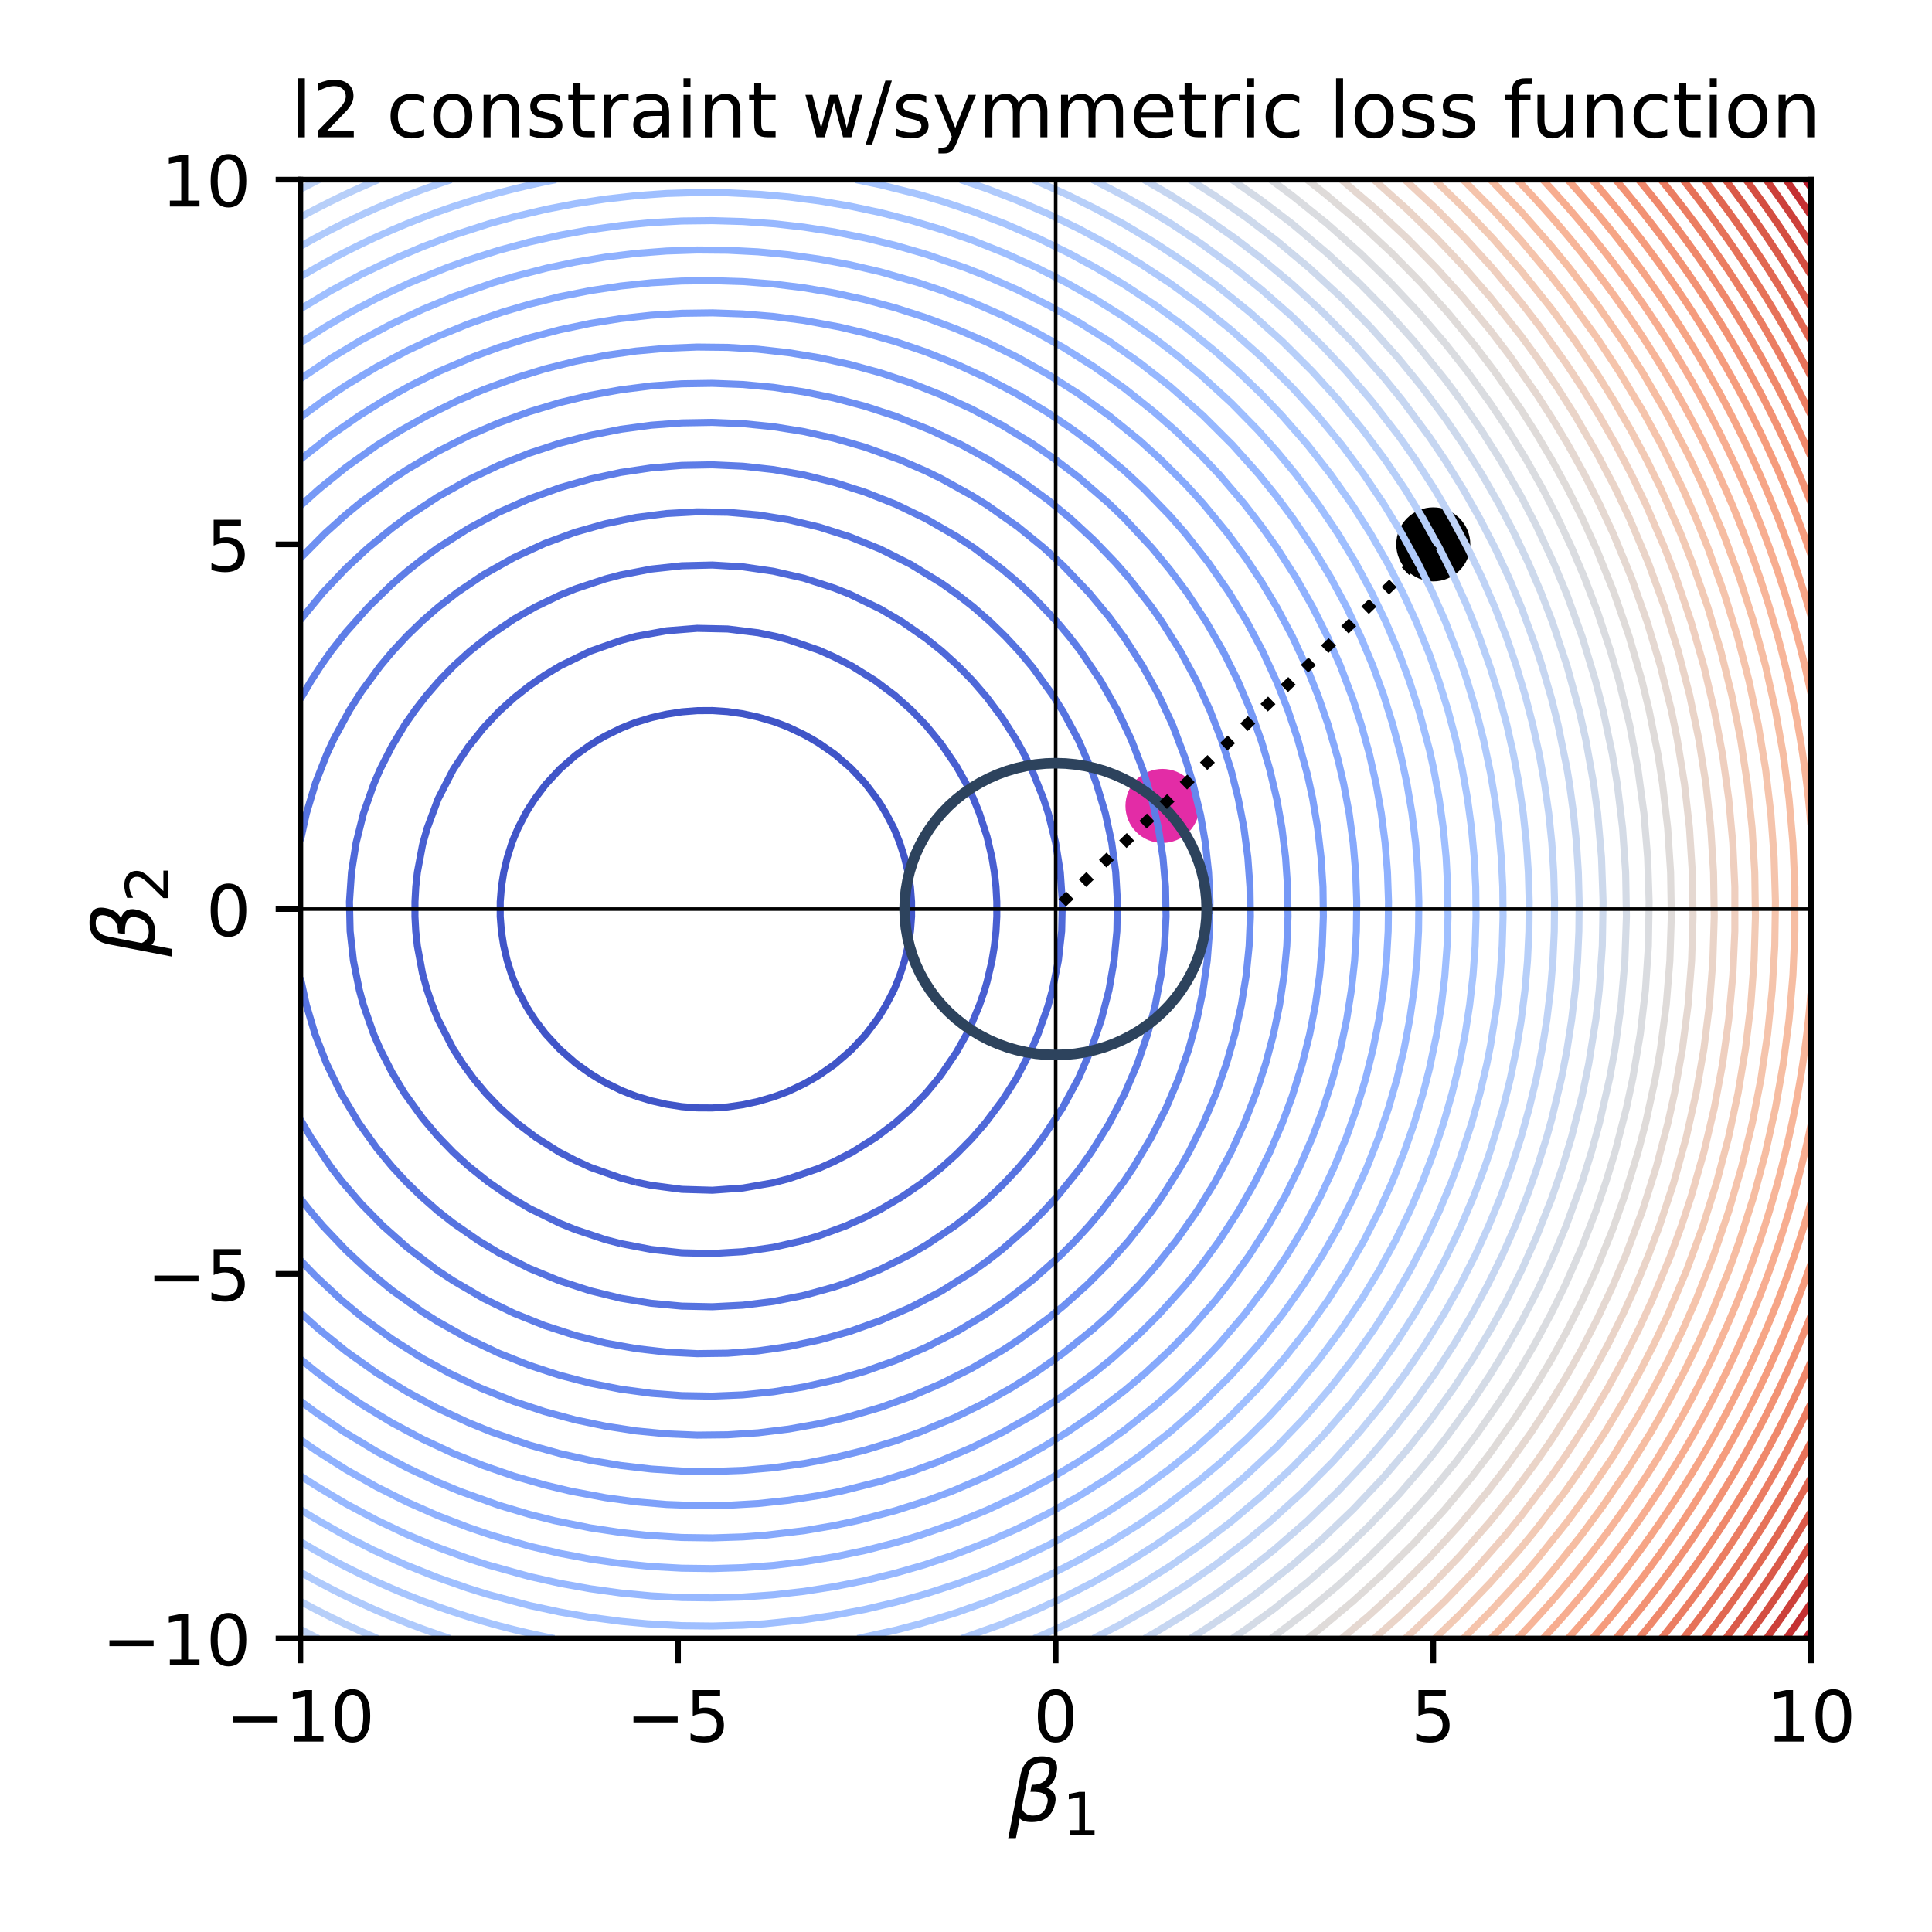 <?xml version="1.0" encoding="utf-8" standalone="no"?>
<!DOCTYPE svg PUBLIC "-//W3C//DTD SVG 1.1//EN"
  "http://www.w3.org/Graphics/SVG/1.1/DTD/svg11.dtd">
<!-- Created with matplotlib (https://matplotlib.org/) -->
<svg height="273.6pt" version="1.1" viewBox="0 0 273.6 273.6" width="273.6pt" xmlns="http://www.w3.org/2000/svg" xmlns:xlink="http://www.w3.org/1999/xlink">
 <defs>
  <style type="text/css">
*{stroke-linecap:butt;stroke-linejoin:round;}
  </style>
 </defs>
 <g id="figure_1">
  <g id="patch_1">
   <path d="M 0 273.6 
L 273.6 273.6 
L 273.6 0 
L 0 0 
z
" style="fill:#ffffff;"/>
  </g>
  <g id="axes_1">
   <g id="patch_2">
    <path d="M 42.54 232.04 
L 256.455 232.04 
L 256.455 25.44 
L 42.54 25.44 
z
" style="fill:#ffffff;"/>
   </g>
   <g id="PathCollection_1">
    <defs>
     <path d="M 0 4.743 
C 1.258 4.743 2.465 4.244 3.354 3.354 
C 4.244 2.465 4.743 1.258 4.743 0 
C 4.743 -1.258 4.244 -2.465 3.354 -3.354 
C 2.465 -4.244 1.258 -4.743 0 -4.743 
C -1.258 -4.743 -2.465 -4.244 -3.354 -3.354 
C -4.244 -2.465 -4.743 -1.258 -4.743 0 
C -4.743 1.258 -4.244 2.465 -3.354 3.354 
C -2.465 4.244 -1.258 4.743 0 4.743 
z
" id="mbed8e6543b" style="stroke:#000000;"/>
    </defs>
    <g clip-path="url(#p941f247ba6)">
     <use style="stroke:#000000;" x="202.976" xlink:href="#mbed8e6543b" y="77.09"/>
    </g>
   </g>
   <g id="PathCollection_2">
    <defs>
     <path d="M 0 4.743 
C 1.258 4.743 2.465 4.244 3.354 3.354 
C 4.244 2.465 4.743 1.258 4.743 0 
C 4.743 -1.258 4.244 -2.465 3.354 -3.354 
C 2.465 -4.244 1.258 -4.743 0 -4.743 
C -1.258 -4.743 -2.465 -4.244 -3.354 -3.354 
C -4.244 -2.465 -4.743 -1.258 -4.743 0 
C -4.743 1.258 -4.244 2.465 -3.354 3.354 
C -2.465 4.244 -1.258 4.743 0 4.743 
z
" id="mb64d116c4d" style="stroke:#e32ca6;"/>
    </defs>
    <g clip-path="url(#p941f247ba6)">
     <use style="fill:#e32ca6;stroke:#e32ca6;" x="164.624" xlink:href="#mb64d116c4d" y="114.131"/>
    </g>
   </g>
   <g id="matplotlib.axis_1">
    <g id="xtick_1">
     <g id="line2d_1">
      <defs>
       <path d="M 0 0 
L 0 3.5 
" id="m0addc04dd4" style="stroke:#000000;stroke-width:0.8;"/>
      </defs>
      <g>
       <use style="stroke:#000000;stroke-width:0.8;" x="42.54" xlink:href="#m0addc04dd4" y="232.04"/>
      </g>
     </g>
     <g id="text_1">
      <!-- −10 -->
      <defs>
       <path d="M 10.594 35.5 
L 73.188 35.5 
L 73.188 27.203 
L 10.594 27.203 
z
" id="DejaVuSans-8722"/>
       <path d="M 12.406 8.297 
L 28.516 8.297 
L 28.516 63.922 
L 10.984 60.406 
L 10.984 69.391 
L 28.422 72.906 
L 38.281 72.906 
L 38.281 8.297 
L 54.391 8.297 
L 54.391 0 
L 12.406 0 
z
" id="DejaVuSans-49"/>
       <path d="M 31.781 66.406 
Q 24.172 66.406 20.328 58.906 
Q 16.5 51.422 16.5 36.375 
Q 16.5 21.391 20.328 13.891 
Q 24.172 6.391 31.781 6.391 
Q 39.453 6.391 43.281 13.891 
Q 47.125 21.391 47.125 36.375 
Q 47.125 51.422 43.281 58.906 
Q 39.453 66.406 31.781 66.406 
z
M 31.781 74.219 
Q 44.047 74.219 50.516 64.516 
Q 56.984 54.828 56.984 36.375 
Q 56.984 17.969 50.516 8.266 
Q 44.047 -1.422 31.781 -1.422 
Q 19.531 -1.422 13.062 8.266 
Q 6.594 17.969 6.594 36.375 
Q 6.594 54.828 13.062 64.516 
Q 19.531 74.219 31.781 74.219 
z
" id="DejaVuSans-48"/>
      </defs>
      <g transform="translate(31.988 246.638)scale(0.1 -0.1)">
       <use xlink:href="#DejaVuSans-8722"/>
       <use x="83.789" xlink:href="#DejaVuSans-49"/>
       <use x="147.412" xlink:href="#DejaVuSans-48"/>
      </g>
     </g>
    </g>
    <g id="xtick_2">
     <g id="line2d_2">
      <g>
       <use style="stroke:#000000;stroke-width:0.8;" x="96.019" xlink:href="#m0addc04dd4" y="232.04"/>
      </g>
     </g>
     <g id="text_2">
      <!-- −5 -->
      <defs>
       <path d="M 10.797 72.906 
L 49.516 72.906 
L 49.516 64.594 
L 19.828 64.594 
L 19.828 46.734 
Q 21.969 47.469 24.109 47.828 
Q 26.266 48.188 28.422 48.188 
Q 40.625 48.188 47.75 41.5 
Q 54.891 34.812 54.891 23.391 
Q 54.891 11.625 47.562 5.094 
Q 40.234 -1.422 26.906 -1.422 
Q 22.312 -1.422 17.547 -0.641 
Q 12.797 0.141 7.719 1.703 
L 7.719 11.625 
Q 12.109 9.234 16.797 8.062 
Q 21.484 6.891 26.703 6.891 
Q 35.156 6.891 40.078 11.328 
Q 45.016 15.766 45.016 23.391 
Q 45.016 31 40.078 35.438 
Q 35.156 39.891 26.703 39.891 
Q 22.75 39.891 18.812 39.016 
Q 14.891 38.141 10.797 36.281 
z
" id="DejaVuSans-53"/>
      </defs>
      <g transform="translate(88.648 246.638)scale(0.1 -0.1)">
       <use xlink:href="#DejaVuSans-8722"/>
       <use x="83.789" xlink:href="#DejaVuSans-53"/>
      </g>
     </g>
    </g>
    <g id="xtick_3">
     <g id="line2d_3">
      <g>
       <use style="stroke:#000000;stroke-width:0.8;" x="149.498" xlink:href="#m0addc04dd4" y="232.04"/>
      </g>
     </g>
     <g id="text_3">
      <!-- 0 -->
      <g transform="translate(146.316 246.638)scale(0.1 -0.1)">
       <use xlink:href="#DejaVuSans-48"/>
      </g>
     </g>
    </g>
    <g id="xtick_4">
     <g id="line2d_4">
      <g>
       <use style="stroke:#000000;stroke-width:0.8;" x="202.976" xlink:href="#m0addc04dd4" y="232.04"/>
      </g>
     </g>
     <g id="text_4">
      <!-- 5 -->
      <g transform="translate(199.795 246.638)scale(0.1 -0.1)">
       <use xlink:href="#DejaVuSans-53"/>
      </g>
     </g>
    </g>
    <g id="xtick_5">
     <g id="line2d_5">
      <g>
       <use style="stroke:#000000;stroke-width:0.8;" x="256.455" xlink:href="#m0addc04dd4" y="232.04"/>
      </g>
     </g>
     <g id="text_5">
      <!-- 10 -->
      <g transform="translate(250.093 246.638)scale(0.1 -0.1)">
       <use xlink:href="#DejaVuSans-49"/>
       <use x="63.623" xlink:href="#DejaVuSans-48"/>
      </g>
     </g>
    </g>
    <g id="text_6">
     <!-- $\beta_1$ -->
     <defs>
      <path d="M 13.625 3.375 
L 8.938 -20.797 
L -0.094 -20.797 
L 14.5 54.344 
Q 18.844 76.609 39.656 76.609 
Q 60.75 76.609 57.172 57.812 
Q 54.734 44.438 45.219 39.547 
Q 58.016 35.156 55.516 22.125 
Q 51.125 -1.078 27.484 -1.031 
Q 17.141 -0.984 13.625 3.375 
z
M 15.922 15.094 
Q 19.672 6.594 29.297 6.641 
Q 43.359 6.641 46.344 21.969 
Q 49.031 35.75 26.172 34.672 
L 27.781 42.969 
Q 45.453 42.672 48.531 58.594 
Q 50.641 69.344 39.203 69.281 
Q 26.422 69.281 23.484 54.047 
z
" id="DejaVuSans-Oblique-946"/>
     </defs>
     <g transform="translate(142.778 257.958)scale(0.12 -0.12)">
      <use transform="translate(0 0.391)" xlink:href="#DejaVuSans-Oblique-946"/>
      <use transform="translate(63.818 -16.016)scale(0.7)" xlink:href="#DejaVuSans-49"/>
     </g>
    </g>
   </g>
   <g id="matplotlib.axis_2">
    <g id="ytick_1">
     <g id="line2d_6">
      <defs>
       <path d="M 0 0 
L -3.5 0 
" id="mb06ca00c67" style="stroke:#000000;stroke-width:0.8;"/>
      </defs>
      <g>
       <use style="stroke:#000000;stroke-width:0.8;" x="42.54" xlink:href="#mb06ca00c67" y="232.04"/>
      </g>
     </g>
     <g id="text_7">
      <!-- −10 -->
      <g transform="translate(14.435 235.839)scale(0.1 -0.1)">
       <use xlink:href="#DejaVuSans-8722"/>
       <use x="83.789" xlink:href="#DejaVuSans-49"/>
       <use x="147.412" xlink:href="#DejaVuSans-48"/>
      </g>
     </g>
    </g>
    <g id="ytick_2">
     <g id="line2d_7">
      <g>
       <use style="stroke:#000000;stroke-width:0.8;" x="42.54" xlink:href="#mb06ca00c67" y="180.39"/>
      </g>
     </g>
     <g id="text_8">
      <!-- −5 -->
      <g transform="translate(20.798 184.189)scale(0.1 -0.1)">
       <use xlink:href="#DejaVuSans-8722"/>
       <use x="83.789" xlink:href="#DejaVuSans-53"/>
      </g>
     </g>
    </g>
    <g id="ytick_3">
     <g id="line2d_8">
      <g>
       <use style="stroke:#000000;stroke-width:0.8;" x="42.54" xlink:href="#mb06ca00c67" y="128.74"/>
      </g>
     </g>
     <g id="text_9">
      <!-- 0 -->
      <g transform="translate(29.177 132.539)scale(0.1 -0.1)">
       <use xlink:href="#DejaVuSans-48"/>
      </g>
     </g>
    </g>
    <g id="ytick_4">
     <g id="line2d_9">
      <g>
       <use style="stroke:#000000;stroke-width:0.8;" x="42.54" xlink:href="#mb06ca00c67" y="77.09"/>
      </g>
     </g>
     <g id="text_10">
      <!-- 5 -->
      <g transform="translate(29.177 80.889)scale(0.1 -0.1)">
       <use xlink:href="#DejaVuSans-53"/>
      </g>
     </g>
    </g>
    <g id="ytick_5">
     <g id="line2d_10">
      <g>
       <use style="stroke:#000000;stroke-width:0.8;" x="42.54" xlink:href="#mb06ca00c67" y="25.44"/>
      </g>
     </g>
     <g id="text_11">
      <!-- 10 -->
      <g transform="translate(22.815 29.239)scale(0.1 -0.1)">
       <use xlink:href="#DejaVuSans-49"/>
       <use x="63.623" xlink:href="#DejaVuSans-48"/>
      </g>
     </g>
    </g>
    <g id="text_12">
     <!-- $\beta_2$ -->
     <defs>
      <path d="M 19.188 8.297 
L 53.609 8.297 
L 53.609 0 
L 7.328 0 
L 7.328 8.297 
Q 12.938 14.109 22.625 23.891 
Q 32.328 33.688 34.812 36.531 
Q 39.547 41.844 41.422 45.531 
Q 43.312 49.219 43.312 52.781 
Q 43.312 58.594 39.234 62.25 
Q 35.156 65.922 28.609 65.922 
Q 23.969 65.922 18.812 64.312 
Q 13.672 62.703 7.812 59.422 
L 7.812 69.391 
Q 13.766 71.781 18.938 73 
Q 24.125 74.219 28.422 74.219 
Q 39.75 74.219 46.484 68.547 
Q 53.219 62.891 53.219 53.422 
Q 53.219 48.922 51.531 44.891 
Q 49.859 40.875 45.406 35.406 
Q 44.188 33.984 37.641 27.219 
Q 31.109 20.453 19.188 8.297 
z
" id="DejaVuSans-50"/>
     </defs>
     <g transform="translate(21.915 135.46)rotate(-90)scale(0.12 -0.12)">
      <use transform="translate(0 0.391)" xlink:href="#DejaVuSans-Oblique-946"/>
      <use transform="translate(63.818 -16.016)scale(0.7)" xlink:href="#DejaVuSans-50"/>
     </g>
    </g>
   </g>
   <g id="LineCollection_1"/>
   <g id="LineCollection_2">
    <path clip-path="url(#p941f247ba6)" d="M 90.077 155.237 
L 88.988 154.826 
L 87.916 154.387 
L 85.755 153.33 
L 84.719 152.739 
L 83.594 152.04 
L 81.639 150.652 
L 81.434 150.492 
L 79.273 148.595 
L 79.242 148.565 
L 77.314 146.478 
L 77.112 146.232 
L 75.738 144.392 
L 74.951 143.188 
L 74.422 142.305 
L 73.35 140.218 
L 72.791 138.909 
L 72.483 138.131 
L 71.824 136.044 
L 71.33 133.957 
L 71.002 131.87 
L 70.838 129.783 
L 70.84 127.697 
L 71.008 125.61 
L 71.34 123.523 
L 71.838 121.436 
L 72.501 119.349 
L 72.791 118.618 
L 73.373 117.262 
L 74.449 115.175 
L 74.951 114.34 
L 75.772 113.088 
L 77.112 111.299 
L 77.357 111.002 
L 79.273 108.933 
L 79.291 108.915 
L 81.434 107.039 
L 81.705 106.828 
L 83.594 105.489 
L 84.8 104.741 
L 85.755 104.198 
L 87.916 103.142 
L 89.112 102.654 
L 90.077 102.291 
L 92.237 101.637 
L 94.398 101.144 
L 96.559 100.811 
L 98.72 100.639 
L 100.88 100.626 
L 103.041 100.775 
L 105.202 101.083 
L 107.363 101.552 
L 109.523 102.182 
L 110.816 102.654 
L 111.684 102.998 
L 113.845 104.027 
L 115.127 104.741 
L 116.006 105.275 
L 118.167 106.777 
L 118.232 106.828 
L 120.327 108.632 
L 120.623 108.915 
L 122.488 110.899 
L 122.576 111.002 
L 124.16 113.088 
L 124.649 113.823 
L 125.472 115.175 
L 126.561 117.262 
L 126.81 117.833 
L 127.418 119.349 
L 128.089 121.436 
L 128.593 123.523 
L 128.929 125.61 
L 128.97 126.122 
L 129.089 127.697 
L 129.091 129.783 
L 128.97 131.42 
L 128.935 131.87 
L 128.602 133.957 
L 128.103 136.044 
L 127.436 138.131 
L 126.81 139.698 
L 126.584 140.218 
L 125.499 142.305 
L 124.649 143.706 
L 124.195 144.392 
L 122.615 146.478 
L 122.488 146.627 
L 120.671 148.565 
L 120.327 148.895 
L 118.291 150.652 
L 118.167 150.75 
L 116.006 152.255 
L 115.21 152.739 
L 113.845 153.501 
L 111.684 154.532 
L 110.943 154.826 
L 109.523 155.346 
L 107.363 155.976 
L 105.202 156.446 
L 103.041 156.755 
L 100.88 156.904 
L 98.72 156.892 
L 96.559 156.719 
L 94.398 156.386 
L 92.237 155.891 
L 90.077 155.237 
" style="fill:none;stroke:#4055c8;"/>
   </g>
   <g id="LineCollection_3">
    <path clip-path="url(#p941f247ba6)" d="M 90.077 167.416 
L 87.916 166.831 
L 83.594 165.306 
L 81.434 164.316 
L 79.224 163.173 
L 75.914 161.086 
L 73.152 159 
L 70.813 156.913 
L 68.806 154.826 
L 67.065 152.739 
L 65.541 150.652 
L 64.148 148.477 
L 62.047 144.392 
L 61.209 142.305 
L 60.493 140.218 
L 59.826 137.822 
L 59.103 133.957 
L 58.877 131.87 
L 58.765 129.783 
L 58.767 127.697 
L 58.881 125.61 
L 59.109 123.523 
L 59.826 119.71 
L 59.909 119.349 
L 60.508 117.262 
L 61.987 113.283 
L 62.07 113.088 
L 64.148 109.054 
L 64.228 108.915 
L 66.308 105.793 
L 68.469 103.086 
L 70.63 100.795 
L 72.791 98.832 
L 74.951 97.129 
L 77.112 95.64 
L 79.31 94.307 
L 83.599 92.22 
L 87.916 90.698 
L 90.077 90.111 
L 94.398 89.326 
L 98.72 88.98 
L 103.041 89.073 
L 107.363 89.606 
L 109.909 90.133 
L 111.684 90.602 
L 116.006 92.09 
L 118.167 93.055 
L 120.606 94.307 
L 123.945 96.394 
L 126.724 98.48 
L 126.81 98.551 
L 129.066 100.567 
L 131.131 102.706 
L 133.292 105.349 
L 135.453 108.521 
L 136.844 111.002 
L 137.853 113.088 
L 138.698 115.175 
L 139.774 118.476 
L 140.472 121.436 
L 140.815 123.523 
L 141.045 125.61 
L 141.161 127.697 
L 141.162 129.783 
L 141.049 131.87 
L 140.822 133.957 
L 140.481 136.044 
L 139.774 139.052 
L 139.438 140.218 
L 138.716 142.305 
L 137.613 144.956 
L 136.869 146.478 
L 135.453 149.006 
L 133.292 152.18 
L 132.866 152.739 
L 131.13 154.826 
L 128.97 157.051 
L 126.785 159 
L 124.016 161.086 
L 120.689 163.173 
L 118.167 164.474 
L 116.006 165.437 
L 111.684 166.928 
L 109.523 167.491 
L 105.202 168.244 
L 100.88 168.557 
L 96.559 168.43 
L 92.237 167.864 
L 90.077 167.416 
L 90.077 167.416 
" style="fill:none;stroke:#485fd1;"/>
   </g>
   <g id="LineCollection_4">
    <path clip-path="url(#p941f247ba6)" d="M 87.916 176.113 
L 85.755 175.555 
L 81.434 174.117 
L 79.273 173.239 
L 74.951 171.117 
L 72.123 169.434 
L 69.102 167.347 
L 66.308 165.112 
L 64.148 163.135 
L 61.987 160.894 
L 59.826 158.333 
L 57.296 154.826 
L 55.505 151.855 
L 53.831 148.565 
L 52.929 146.478 
L 51.463 142.305 
L 50.891 140.218 
L 50.05 136.044 
L 49.584 131.87 
L 49.492 127.697 
L 49.776 123.523 
L 50.433 119.349 
L 51.478 115.175 
L 52.949 111.002 
L 53.854 108.915 
L 55.505 105.674 
L 57.327 102.654 
L 58.783 100.567 
L 60.401 98.48 
L 62.207 96.394 
L 64.239 94.307 
L 66.54 92.22 
L 69.168 90.133 
L 72.791 87.672 
L 75.8 85.959 
L 79.273 84.29 
L 81.434 83.411 
L 85.755 81.975 
L 87.916 81.415 
L 92.237 80.586 
L 96.559 80.118 
L 100.88 80.014 
L 105.202 80.272 
L 109.523 80.894 
L 113.845 81.882 
L 118.167 83.289 
L 120.327 84.148 
L 124.649 86.232 
L 127.725 88.046 
L 131.131 90.407 
L 133.39 92.22 
L 135.684 94.307 
L 137.722 96.394 
L 139.774 98.781 
L 141.935 101.678 
L 143.897 104.741 
L 145.044 106.828 
L 146.256 109.316 
L 147.764 113.088 
L 148.453 115.175 
L 149.492 119.349 
L 150.154 123.523 
L 150.439 127.697 
L 150.347 131.87 
L 149.878 136.044 
L 149.032 140.218 
L 148.417 142.463 
L 146.993 146.478 
L 146.1 148.565 
L 143.926 152.739 
L 141.935 155.85 
L 139.572 159 
L 137.613 161.251 
L 135.453 163.443 
L 133.292 165.391 
L 130.831 167.347 
L 127.801 169.434 
L 124.649 171.298 
L 122.488 172.395 
L 119.776 173.608 
L 116.006 174.991 
L 113.666 175.695 
L 109.523 176.635 
L 105.202 177.257 
L 100.88 177.515 
L 96.559 177.411 
L 92.237 176.943 
L 87.916 176.113 
L 87.916 176.113 
" style="fill:none;stroke:#4f69d9;"/>
   </g>
   <g id="LineCollection_5">
    <path clip-path="url(#p941f247ba6)" d="M 42.54 119.054 
L 43.395 115.175 
L 44.701 110.831 
L 46.276 106.828 
L 47.24 104.741 
L 49.506 100.567 
L 51.183 97.939 
L 53.862 94.307 
L 55.611 92.22 
L 57.665 90.015 
L 59.826 87.927 
L 62.088 85.959 
L 64.784 83.872 
L 68.469 81.386 
L 72.791 78.956 
L 77.112 76.971 
L 81.434 75.379 
L 85.755 74.163 
L 90.077 73.275 
L 94.398 72.722 
L 98.72 72.479 
L 103.041 72.544 
L 107.363 72.919 
L 111.684 73.609 
L 116.006 74.64 
L 120.327 76.01 
L 124.649 77.756 
L 128.97 79.925 
L 133.292 82.575 
L 135.453 84.095 
L 137.836 85.959 
L 140.223 88.046 
L 142.371 90.133 
L 144.313 92.22 
L 146.256 94.542 
L 149.104 98.48 
L 150.578 100.828 
L 152.739 104.84 
L 154.516 108.915 
L 155.282 111.002 
L 156.534 115.175 
L 157.438 119.349 
L 158.002 123.523 
L 158.244 127.697 
L 158.166 131.87 
L 157.766 136.044 
L 157.046 140.218 
L 155.964 144.392 
L 154.535 148.565 
L 152.715 152.739 
L 150.455 156.913 
L 147.692 161.086 
L 146.109 163.173 
L 144.096 165.552 
L 141.935 167.836 
L 139.774 169.892 
L 137.613 171.751 
L 135.216 173.608 
L 131.131 176.341 
L 128.645 177.781 
L 124.434 179.868 
L 120.327 181.519 
L 118.167 182.252 
L 113.845 183.445 
L 109.523 184.306 
L 105.202 184.835 
L 100.88 185.056 
L 96.559 184.967 
L 92.237 184.568 
L 87.916 183.854 
L 83.594 182.798 
L 79.273 181.399 
L 74.951 179.623 
L 70.63 177.42 
L 67.763 175.695 
L 64.148 173.187 
L 61.987 171.487 
L 59.646 169.434 
L 57.503 167.347 
L 55.505 165.189 
L 53.344 162.564 
L 50.787 159 
L 48.292 154.826 
L 46.255 150.652 
L 44.623 146.478 
L 43.382 142.305 
L 42.54 138.471 
L 42.54 138.471 
" style="fill:none;stroke:#5673e0;"/>
   </g>
   <g id="LineCollection_6">
    <path clip-path="url(#p941f247ba6)" d="M 42.54 98.987 
L 44.066 96.394 
L 45.42 94.307 
L 46.887 92.22 
L 49.022 89.499 
L 52.179 85.959 
L 55.505 82.738 
L 57.665 80.876 
L 59.826 79.169 
L 61.987 77.598 
L 66.308 74.859 
L 70.63 72.554 
L 74.951 70.638 
L 79.273 69.069 
L 83.594 67.835 
L 87.916 66.899 
L 92.237 66.262 
L 96.559 65.904 
L 100.88 65.824 
L 105.202 66.022 
L 109.523 66.499 
L 113.845 67.256 
L 118.167 68.324 
L 122.488 69.694 
L 126.81 71.398 
L 131.131 73.474 
L 135.453 75.966 
L 137.951 77.612 
L 141.935 80.609 
L 144.096 82.444 
L 146.256 84.455 
L 149.665 88.046 
L 151.42 90.133 
L 153.034 92.22 
L 155.859 96.394 
L 158.232 100.567 
L 160.204 104.741 
L 161.815 108.915 
L 163.087 113.088 
L 164.043 117.262 
L 164.694 121.436 
L 165.057 125.61 
L 165.131 129.783 
L 164.916 133.957 
L 164.412 138.131 
L 163.542 142.623 
L 162.503 146.478 
L 161.075 150.652 
L 159.221 154.984 
L 157.06 159.129 
L 154.542 163.173 
L 152.739 165.703 
L 149.707 169.434 
L 147.796 171.521 
L 145.703 173.608 
L 141.935 176.92 
L 139.774 178.602 
L 137.613 180.15 
L 133.292 182.857 
L 128.97 185.132 
L 124.649 187.02 
L 120.327 188.562 
L 116.006 189.775 
L 111.684 190.687 
L 107.363 191.303 
L 103.041 191.64 
L 98.72 191.699 
L 94.398 191.48 
L 90.077 190.982 
L 85.755 190.203 
L 81.434 189.112 
L 77.112 187.716 
L 72.791 185.985 
L 68.469 183.88 
L 64.148 181.355 
L 61.9 179.868 
L 57.665 176.653 
L 54.226 173.608 
L 51.183 170.509 
L 48.465 167.347 
L 46.851 165.26 
L 44.036 161.086 
L 42.54 158.542 
L 42.54 158.542 
" style="fill:none;stroke:#5e7de7;"/>
   </g>
   <g id="LineCollection_7">
    <path clip-path="url(#p941f247ba6)" d="M 42.54 87.781 
L 45.77 83.872 
L 49.022 80.449 
L 52.085 77.612 
L 55.505 74.809 
L 57.665 73.207 
L 61.987 70.373 
L 66.308 67.95 
L 70.63 65.897 
L 74.951 64.179 
L 79.273 62.763 
L 83.594 61.645 
L 87.916 60.792 
L 92.237 60.213 
L 96.559 59.888 
L 100.88 59.815 
L 105.202 59.995 
L 109.523 60.428 
L 113.845 61.12 
L 118.167 62.088 
L 122.488 63.327 
L 127.371 65.091 
L 131.131 66.724 
L 133.292 67.782 
L 137.613 70.176 
L 139.774 71.518 
L 144.096 74.561 
L 147.844 77.612 
L 150.578 80.128 
L 154.157 83.872 
L 157.06 87.364 
L 159.221 90.292 
L 161.809 94.307 
L 164.107 98.48 
L 166.047 102.654 
L 167.864 107.448 
L 168.95 111.002 
L 170.025 115.472 
L 170.692 119.349 
L 171.153 123.523 
L 171.351 127.697 
L 171.287 131.87 
L 170.961 136.044 
L 170.371 140.218 
L 169.504 144.392 
L 168.355 148.565 
L 166.905 152.739 
L 165.142 156.913 
L 163.033 161.086 
L 160.54 165.26 
L 159.145 167.347 
L 155.977 171.521 
L 154.201 173.608 
L 152.276 175.695 
L 150.183 177.781 
L 146.256 181.261 
L 142.645 184.042 
L 139.591 186.129 
L 135.453 188.601 
L 131.131 190.804 
L 126.81 192.663 
L 122.488 194.202 
L 118.167 195.44 
L 113.845 196.409 
L 109.523 197.1 
L 105.202 197.533 
L 100.88 197.714 
L 96.559 197.641 
L 92.237 197.315 
L 87.916 196.736 
L 83.594 195.883 
L 79.273 194.765 
L 74.951 193.349 
L 70.63 191.631 
L 66.308 189.579 
L 61.987 187.155 
L 59.826 185.796 
L 55.505 182.719 
L 52.029 179.868 
L 49.022 177.08 
L 45.727 173.608 
L 43.948 171.521 
L 42.54 169.747 
L 42.54 169.747 
" style="fill:none;stroke:#6687ed;"/>
   </g>
   <g id="LineCollection_8">
    <path clip-path="url(#p941f247ba6)" d="M 42.54 79.047 
L 46.032 75.525 
L 49.022 72.844 
L 51.183 71.071 
L 55.505 67.905 
L 57.665 66.485 
L 61.987 63.94 
L 66.308 61.75 
L 70.63 59.882 
L 74.951 58.308 
L 79.273 57.01 
L 83.594 55.98 
L 87.916 55.196 
L 92.237 54.651 
L 96.559 54.352 
L 100.88 54.285 
L 105.202 54.451 
L 109.523 54.853 
L 113.845 55.5 
L 118.167 56.385 
L 122.488 57.531 
L 126.81 58.936 
L 131.781 60.917 
L 136.174 63.004 
L 139.981 65.091 
L 144.096 67.683 
L 148.417 70.818 
L 151.593 73.438 
L 154.899 76.493 
L 157.983 79.699 
L 159.808 81.785 
L 163.076 85.959 
L 164.537 88.046 
L 167.161 92.22 
L 169.418 96.394 
L 171.342 100.567 
L 172.96 104.741 
L 174.346 109.085 
L 175.354 113.088 
L 176.16 117.262 
L 176.712 121.436 
L 177.014 125.61 
L 177.076 129.783 
L 176.897 133.957 
L 176.476 138.131 
L 175.797 142.305 
L 174.87 146.478 
L 173.677 150.652 
L 172.185 154.897 
L 170.444 159 
L 168.361 163.173 
L 167.19 165.26 
L 164.57 169.434 
L 163.112 171.521 
L 159.848 175.695 
L 157.06 178.829 
L 153.945 181.955 
L 150.578 184.959 
L 148.417 186.71 
L 144.096 189.846 
L 141.935 191.248 
L 137.613 193.766 
L 133.292 195.932 
L 128.97 197.776 
L 124.649 199.327 
L 119.816 200.737 
L 116.006 201.616 
L 111.684 202.382 
L 107.363 202.908 
L 103.041 203.189 
L 98.72 203.238 
L 94.398 203.056 
L 90.077 202.636 
L 85.755 201.971 
L 81.434 201.067 
L 77.112 199.901 
L 72.791 198.474 
L 68.031 196.563 
L 63.655 194.476 
L 59.826 192.371 
L 55.505 189.624 
L 51.183 186.456 
L 48.277 184.042 
L 44.701 180.714 
L 42.54 178.481 
L 42.54 178.481 
" style="fill:none;stroke:#6e90f2;"/>
   </g>
   <g id="LineCollection_9">
    <path clip-path="url(#p941f247ba6)" d="M 42.54 71.625 
L 45.173 69.264 
L 49.022 66.158 
L 53.344 63.085 
L 56.812 60.917 
L 60.545 58.83 
L 64.802 56.743 
L 68.469 55.177 
L 72.791 53.589 
L 77.112 52.256 
L 81.434 51.176 
L 85.755 50.326 
L 90.077 49.714 
L 94.398 49.321 
L 98.72 49.148 
L 103.041 49.195 
L 107.363 49.461 
L 111.684 49.947 
L 116.006 50.657 
L 120.327 51.607 
L 124.649 52.788 
L 128.97 54.228 
L 133.292 55.936 
L 137.613 57.928 
L 141.935 60.23 
L 146.256 62.871 
L 149.465 65.091 
L 152.739 67.589 
L 157.06 71.317 
L 159.263 73.438 
L 163.148 77.612 
L 165.703 80.714 
L 168.06 83.872 
L 170.812 88.046 
L 173.211 92.22 
L 175.287 96.394 
L 177.066 100.567 
L 178.668 105.045 
L 179.804 108.915 
L 180.828 113.232 
L 181.543 117.262 
L 182.057 121.436 
L 182.343 125.61 
L 182.402 129.783 
L 182.232 133.957 
L 181.834 138.131 
L 181.209 142.305 
L 180.343 146.478 
L 179.233 150.652 
L 177.866 154.826 
L 176.236 159 
L 174.319 163.173 
L 172.088 167.347 
L 169.515 171.521 
L 166.565 175.695 
L 163.542 179.458 
L 161.321 181.955 
L 157.148 186.129 
L 154.815 188.216 
L 150.578 191.617 
L 146.529 194.476 
L 143.195 196.563 
L 139.48 198.65 
L 135.238 200.737 
L 130.244 202.824 
L 126.81 204.049 
L 122.488 205.362 
L 118.167 206.425 
L 113.845 207.256 
L 109.523 207.852 
L 105.202 208.228 
L 100.88 208.385 
L 96.559 208.321 
L 92.237 208.038 
L 87.916 207.536 
L 83.594 206.808 
L 79.273 205.841 
L 74.951 204.64 
L 69.683 202.824 
L 66.308 201.453 
L 61.987 199.439 
L 57.665 197.112 
L 53.344 194.444 
L 49.022 191.37 
L 45.116 188.216 
L 42.54 185.904 
L 42.54 185.904 
" style="fill:none;stroke:#7699f6;"/>
   </g>
   <g id="LineCollection_10">
    <path clip-path="url(#p941f247ba6)" d="M 42.54 65.062 
L 46.862 61.663 
L 50.931 58.83 
L 54.292 56.743 
L 58.017 54.656 
L 62.236 52.569 
L 67.144 50.482 
L 70.63 49.202 
L 74.951 47.836 
L 79.273 46.704 
L 83.594 45.8 
L 87.916 45.114 
L 92.237 44.637 
L 96.559 44.368 
L 100.88 44.308 
L 105.202 44.457 
L 109.523 44.814 
L 113.845 45.38 
L 118.883 46.309 
L 122.488 47.159 
L 126.855 48.396 
L 131.131 49.855 
L 135.453 51.577 
L 139.774 53.569 
L 144.096 55.853 
L 148.417 58.456 
L 152.039 60.917 
L 154.899 63.048 
L 159.221 66.655 
L 162.024 69.264 
L 165.703 73.069 
L 167.864 75.537 
L 171.138 79.699 
L 174.036 83.872 
L 176.581 88.046 
L 178.804 92.22 
L 180.828 96.612 
L 182.393 100.567 
L 183.797 104.741 
L 185.15 109.691 
L 185.89 113.088 
L 186.595 117.262 
L 187.083 121.436 
L 187.354 125.61 
L 187.408 129.783 
L 187.249 133.957 
L 186.872 138.131 
L 186.278 142.305 
L 185.467 146.478 
L 184.422 150.652 
L 182.989 155.28 
L 181.613 159 
L 179.822 163.173 
L 177.75 167.347 
L 175.374 171.521 
L 172.667 175.695 
L 170.025 179.304 
L 167.864 181.991 
L 164.144 186.129 
L 161.382 188.882 
L 157.472 192.389 
L 154.899 194.481 
L 150.578 197.634 
L 146.256 200.418 
L 141.935 202.862 
L 137.613 204.997 
L 132.913 206.998 
L 128.97 208.439 
L 124.649 209.785 
L 119.106 211.171 
L 116.006 211.787 
L 111.684 212.458 
L 107.363 212.92 
L 103.041 213.173 
L 98.72 213.217 
L 94.398 213.053 
L 90.077 212.679 
L 85.755 212.097 
L 80.815 211.171 
L 77.112 210.285 
L 72.791 209.045 
L 68.469 207.554 
L 64.148 205.811 
L 59.826 203.798 
L 55.505 201.49 
L 51.183 198.863 
L 47.821 196.563 
L 44.701 194.222 
L 42.54 192.466 
L 42.54 192.466 
" style="fill:none;stroke:#7ea1fa;"/>
   </g>
   <g id="LineCollection_11">
    <path clip-path="url(#p941f247ba6)" d="M 42.54 59.121 
L 45.782 56.743 
L 49.022 54.564 
L 53.344 51.964 
L 57.665 49.666 
L 61.987 47.646 
L 66.308 45.883 
L 71.077 44.222 
L 74.951 43.08 
L 79.273 42.007 
L 83.594 41.155 
L 87.916 40.501 
L 92.237 40.047 
L 96.559 39.797 
L 100.88 39.741 
L 105.202 39.879 
L 109.523 40.216 
L 113.845 40.755 
L 118.167 41.492 
L 122.488 42.436 
L 126.81 43.598 
L 131.131 44.983 
L 135.453 46.599 
L 139.774 48.465 
L 144.096 50.601 
L 148.417 53.03 
L 152.739 55.776 
L 157.06 58.868 
L 161.382 62.38 
L 164.384 65.091 
L 167.864 68.557 
L 170.413 71.351 
L 173.842 75.525 
L 176.507 79.161 
L 178.668 82.423 
L 180.828 86.025 
L 183.015 90.133 
L 185.15 94.754 
L 186.643 98.48 
L 188.087 102.654 
L 189.472 107.497 
L 190.287 111.002 
L 191.061 115.175 
L 191.632 119.382 
L 191.983 123.523 
L 192.135 127.697 
L 192.086 131.87 
L 191.835 136.044 
L 191.377 140.218 
L 190.708 144.392 
L 189.834 148.565 
L 188.735 152.739 
L 187.311 157.21 
L 185.85 161.086 
L 184.038 165.26 
L 181.959 169.434 
L 179.592 173.608 
L 176.912 177.781 
L 174.346 181.344 
L 172.185 184.09 
L 168.574 188.216 
L 165.703 191.167 
L 162.151 194.476 
L 159.221 196.958 
L 154.899 200.252 
L 151.117 202.824 
L 147.718 204.911 
L 143.962 206.998 
L 139.729 209.084 
L 134.84 211.171 
L 131.131 212.546 
L 126.81 213.93 
L 121.412 215.345 
L 118.167 216.036 
L 113.845 216.774 
L 108.211 217.432 
L 105.202 217.649 
L 100.88 217.787 
L 96.559 217.731 
L 91.701 217.432 
L 87.916 217.027 
L 83.594 216.374 
L 78.512 215.345 
L 74.951 214.449 
L 70.63 213.166 
L 65.089 211.171 
L 61.987 209.882 
L 57.665 207.863 
L 53.344 205.564 
L 48.805 202.824 
L 44.701 200.016 
L 42.54 198.408 
L 42.54 198.408 
" style="fill:none;stroke:#86a9fc;"/>
   </g>
   <g id="LineCollection_12">
    <path clip-path="url(#p941f247ba6)" d="M 42.54 53.649 
L 46.862 50.736 
L 51.183 48.147 
L 55.505 45.851 
L 59.826 43.819 
L 64.148 42.033 
L 69.82 40.048 
L 72.791 39.158 
L 77.437 37.961 
L 81.434 37.125 
L 85.755 36.406 
L 90.115 35.874 
L 94.398 35.546 
L 98.72 35.4 
L 103.041 35.439 
L 107.363 35.664 
L 111.684 36.079 
L 116.006 36.688 
L 120.327 37.487 
L 124.649 38.488 
L 130.105 40.048 
L 133.292 41.118 
L 137.613 42.765 
L 141.935 44.65 
L 146.256 46.793 
L 150.578 49.213 
L 154.899 51.933 
L 159.221 54.987 
L 163.542 58.424 
L 166.382 60.917 
L 170.025 64.425 
L 172.629 67.177 
L 176.207 71.351 
L 178.668 74.543 
L 180.847 77.612 
L 183.513 81.785 
L 185.882 85.959 
L 187.977 90.133 
L 189.818 94.307 
L 191.632 99.102 
L 192.782 102.654 
L 193.938 106.828 
L 194.874 111.002 
L 195.613 115.175 
L 196.151 119.349 
L 196.488 123.523 
L 196.634 127.697 
L 196.587 131.87 
L 196.347 136.044 
L 195.915 140.218 
L 195.276 144.392 
L 194.441 148.565 
L 193.4 152.739 
L 192.143 156.913 
L 190.662 161.086 
L 188.95 165.26 
L 186.99 169.434 
L 184.762 173.608 
L 182.247 177.781 
L 179.419 181.955 
L 176.246 186.129 
L 172.673 190.303 
L 170.025 193.103 
L 166.434 196.563 
L 163.542 199.105 
L 159.221 202.542 
L 155.911 204.911 
L 152.739 207.001 
L 148.417 209.562 
L 144.096 211.839 
L 139.774 213.851 
L 135.453 215.619 
L 130.258 217.432 
L 126.81 218.462 
L 122.488 219.57 
L 118.167 220.464 
L 113.845 221.169 
L 109.523 221.682 
L 105.202 222 
L 100.88 222.132 
L 96.559 222.078 
L 92.237 221.839 
L 87.916 221.411 
L 83.594 220.787 
L 79.273 219.973 
L 74.951 218.957 
L 69.669 217.432 
L 66.308 216.294 
L 61.987 214.63 
L 57.665 212.725 
L 53.344 210.562 
L 49.022 208.121 
L 44.701 205.378 
L 42.54 203.879 
L 42.54 203.879 
" style="fill:none;stroke:#8fb1fe;"/>
   </g>
   <g id="LineCollection_13">
    <path clip-path="url(#p941f247ba6)" d="M 42.54 48.542 
L 46.045 46.309 
L 49.627 44.222 
L 53.581 42.135 
L 58.025 40.048 
L 63.13 37.961 
L 66.308 36.818 
L 70.63 35.445 
L 74.951 34.279 
L 79.273 33.309 
L 83.594 32.531 
L 87.916 31.935 
L 92.237 31.524 
L 96.559 31.295 
L 100.88 31.244 
L 105.202 31.37 
L 109.781 31.701 
L 113.845 32.166 
L 118.167 32.84 
L 122.894 33.787 
L 126.81 34.752 
L 131.131 35.999 
L 136.797 37.961 
L 139.774 39.141 
L 144.096 41.049 
L 148.417 43.203 
L 152.739 45.621 
L 157.168 48.396 
L 161.382 51.356 
L 165.703 54.735 
L 170.343 58.83 
L 174.533 63.004 
L 178.259 67.177 
L 180.828 70.36 
L 183.122 73.438 
L 185.934 77.612 
L 188.45 81.785 
L 190.692 85.959 
L 192.678 90.133 
L 194.427 94.307 
L 195.954 98.484 
L 197.252 102.654 
L 198.355 106.828 
L 199.25 111.002 
L 199.956 115.175 
L 200.471 119.349 
L 200.794 123.523 
L 200.933 127.697 
L 200.888 131.87 
L 200.659 136.044 
L 200.245 140.218 
L 199.635 144.392 
L 198.836 148.565 
L 197.843 152.739 
L 196.642 156.913 
L 195.232 161.086 
L 193.606 165.26 
L 191.632 169.666 
L 189.472 173.909 
L 187.263 177.781 
L 184.599 181.955 
L 181.623 186.129 
L 178.3 190.303 
L 174.346 194.722 
L 170.025 198.996 
L 165.667 202.824 
L 161.382 206.172 
L 157.06 209.204 
L 152.739 211.907 
L 148.417 214.325 
L 144.096 216.479 
L 139.774 218.387 
L 135.453 220.066 
L 130.883 221.606 
L 126.81 222.777 
L 122.488 223.834 
L 118.167 224.689 
L 113.845 225.363 
L 109.523 225.854 
L 105.202 226.158 
L 100.88 226.284 
L 96.559 226.233 
L 92.237 226.004 
L 87.916 225.594 
L 83.594 224.997 
L 79.273 224.219 
L 74.951 223.25 
L 69.051 221.606 
L 66.308 220.711 
L 61.987 219.129 
L 57.665 217.323 
L 53.344 215.276 
L 49.022 212.97 
L 44.701 210.386 
L 42.54 208.988 
L 42.54 208.988 
" style="fill:none;stroke:#97b8ff;"/>
   </g>
   <g id="LineCollection_14">
    <path clip-path="url(#p941f247ba6)" d="M 42.54 43.747 
L 46.862 41.168 
L 51.183 38.855 
L 55.505 36.788 
L 59.826 34.953 
L 64.148 33.333 
L 69.213 31.701 
L 72.791 30.71 
L 77.445 29.614 
L 81.434 28.849 
L 85.755 28.19 
L 90.077 27.706 
L 94.398 27.397 
L 98.72 27.263 
L 103.041 27.299 
L 107.634 27.527 
L 111.684 27.89 
L 116.006 28.449 
L 120.327 29.181 
L 124.649 30.097 
L 128.97 31.2 
L 133.292 32.498 
L 137.613 33.992 
L 142.341 35.874 
L 146.937 37.961 
L 151.036 40.048 
L 154.899 42.225 
L 159.221 44.931 
L 163.542 47.937 
L 166.867 50.482 
L 170.025 53.101 
L 174.346 57.05 
L 178.137 60.917 
L 180.828 63.929 
L 183.509 67.177 
L 186.636 71.351 
L 189.472 75.556 
L 191.971 79.699 
L 194.227 83.872 
L 196.239 88.046 
L 198.115 92.462 
L 199.575 96.394 
L 200.927 100.567 
L 202.436 106.211 
L 203.034 108.915 
L 203.802 113.088 
L 204.389 117.262 
L 204.792 121.436 
L 205.014 125.61 
L 205.059 129.783 
L 204.927 133.957 
L 204.597 138.342 
L 204.125 142.305 
L 203.449 146.478 
L 202.436 151.317 
L 201.539 154.826 
L 200.275 159.065 
L 198.84 163.173 
L 197.174 167.347 
L 195.284 171.521 
L 193.156 175.695 
L 190.771 179.868 
L 188.111 184.042 
L 185.15 188.223 
L 181.853 192.389 
L 178.182 196.563 
L 174.079 200.737 
L 169.461 204.911 
L 165.703 207.961 
L 161.335 211.171 
L 157.06 213.984 
L 152.739 216.544 
L 148.417 218.839 
L 144.096 220.887 
L 139.774 222.705 
L 135.453 224.308 
L 130.887 225.779 
L 126.81 226.902 
L 122.488 227.916 
L 118.167 228.735 
L 113.845 229.381 
L 108.255 229.953 
L 105.202 230.147 
L 100.88 230.268 
L 96.559 230.219 
L 91.658 229.953 
L 87.916 229.603 
L 83.594 229.031 
L 79.273 228.285 
L 74.951 227.355 
L 69.046 225.779 
L 66.308 224.925 
L 61.987 223.414 
L 57.467 221.606 
L 52.886 219.519 
L 48.797 217.432 
L 44.701 215.108 
L 42.54 213.781 
L 42.54 213.781 
" style="fill:none;stroke:#9fbfff;"/>
   </g>
   <g id="LineCollection_15">
    <path clip-path="url(#p941f247ba6)" d="M 78.489 232.04 
L 77.112 231.766 
L 74.951 231.295 
L 72.791 230.78 
L 70.63 230.223 
L 69.656 229.953 
L 68.469 229.617 
L 66.308 228.961 
L 64.148 228.262 
L 62.996 227.866 
L 61.987 227.512 
L 59.826 226.709 
L 57.665 225.862 
L 57.465 225.779 
L 55.505 224.953 
L 53.344 223.997 
L 52.688 223.693 
L 51.183 222.979 
L 49.022 221.909 
L 48.435 221.606 
L 46.862 220.774 
L 44.701 219.584 
L 44.587 219.519 
L 42.54 218.32 
" style="fill:none;stroke:#a7c5fe;"/>
    <path clip-path="url(#p941f247ba6)" d="M 42.54 39.209 
L 44.67 37.961 
L 44.701 37.944 
L 46.862 36.755 
L 48.528 35.874 
L 49.022 35.619 
L 51.183 34.549 
L 52.791 33.787 
L 53.344 33.531 
L 55.505 32.576 
L 57.581 31.701 
L 57.665 31.666 
L 59.826 30.819 
L 61.987 30.017 
L 63.135 29.614 
L 64.148 29.266 
L 66.308 28.567 
L 68.469 27.912 
L 69.83 27.527 
L 70.63 27.305 
L 72.791 26.748 
L 74.951 26.234 
L 77.112 25.762 
L 78.736 25.44 
" style="fill:none;stroke:#a7c5fe;"/>
    <path clip-path="url(#p941f247ba6)" d="M 121.184 25.44 
L 124.649 26.16 
L 130.095 27.527 
L 133.292 28.466 
L 137.613 29.899 
L 142.339 31.701 
L 147.132 33.787 
L 151.395 35.874 
L 155.251 37.961 
L 159.221 40.327 
L 163.542 43.176 
L 167.864 46.324 
L 172.185 49.83 
L 175.273 52.569 
L 178.668 55.84 
L 181.526 58.83 
L 185.172 63.004 
L 188.446 67.177 
L 191.632 71.685 
L 194.077 75.525 
L 196.477 79.699 
L 198.631 83.872 
L 200.555 88.046 
L 202.436 92.689 
L 203.753 96.394 
L 205.052 100.567 
L 206.157 104.741 
L 207.079 108.915 
L 207.816 113.088 
L 208.379 117.262 
L 208.77 121.436 
L 208.986 125.61 
L 209.029 129.783 
L 208.903 133.957 
L 208.601 138.131 
L 208.126 142.305 
L 207.477 146.478 
L 206.654 150.652 
L 205.639 154.826 
L 204.445 159 
L 203.048 163.173 
L 201.45 167.347 
L 199.642 171.521 
L 197.609 175.695 
L 195.336 179.868 
L 192.806 184.042 
L 190 188.216 
L 186.889 192.389 
L 182.989 197.074 
L 179.601 200.737 
L 176.507 203.803 
L 172.998 206.998 
L 170.025 209.496 
L 165.094 213.258 
L 161.382 215.814 
L 157.06 218.514 
L 152.739 220.949 
L 148.417 223.137 
L 144.096 225.093 
L 139.774 226.833 
L 135.453 228.37 
L 130.27 229.953 
L 126.81 230.861 
L 121.435 232.04 
L 121.435 232.04 
" style="fill:none;stroke:#a7c5fe;"/>
   </g>
   <g id="LineCollection_16">
    <path clip-path="url(#p941f247ba6)" d="M 63.751 232.04 
L 61.987 231.446 
L 59.826 230.676 
L 57.904 229.953 
L 57.665 229.861 
L 55.505 228.988 
L 53.344 228.072 
L 52.881 227.866 
L 51.183 227.096 
L 49.022 226.071 
L 48.433 225.779 
L 46.862 224.985 
L 44.701 223.847 
L 44.419 223.693 
L 42.54 222.641 
" style="fill:none;stroke:#afcafc;"/>
    <path clip-path="url(#p941f247ba6)" d="M 42.54 34.888 
L 44.506 33.787 
L 44.701 33.681 
L 46.862 32.544 
L 48.53 31.701 
L 49.022 31.457 
L 51.183 30.433 
L 52.989 29.614 
L 53.344 29.456 
L 55.505 28.54 
L 57.665 27.668 
L 58.032 27.527 
L 59.826 26.852 
L 61.987 26.083 
L 63.897 25.44 
" style="fill:none;stroke:#afcafc;"/>
    <path clip-path="url(#p941f247ba6)" d="M 136.023 25.44 
L 139.774 26.734 
L 144.096 28.406 
L 148.417 30.282 
L 152.739 32.376 
L 157.06 34.702 
L 161.382 37.276 
L 165.703 40.117 
L 170.025 43.266 
L 174.346 46.74 
L 178.668 50.589 
L 182.989 54.877 
L 186.578 58.83 
L 190.016 63.004 
L 193.125 67.177 
L 195.954 71.364 
L 198.488 75.525 
L 200.783 79.699 
L 202.848 83.872 
L 204.695 88.046 
L 206.758 93.406 
L 207.768 96.394 
L 209.022 100.567 
L 210.084 104.741 
L 211.079 109.476 
L 211.687 113.088 
L 212.229 117.262 
L 212.604 121.436 
L 212.813 125.61 
L 212.856 129.783 
L 212.732 133.957 
L 212.441 138.131 
L 211.985 142.305 
L 211.079 148.054 
L 210.562 150.652 
L 209.587 154.826 
L 208.433 159 
L 206.758 164.122 
L 205.554 167.347 
L 203.817 171.521 
L 201.867 175.695 
L 199.692 179.868 
L 197.275 184.042 
L 194.6 188.216 
L 191.632 192.414 
L 188.379 196.563 
L 184.771 200.737 
L 180.773 204.911 
L 176.317 209.084 
L 172.185 212.569 
L 167.864 215.875 
L 163.542 218.865 
L 159.172 221.606 
L 154.899 224.022 
L 150.578 226.229 
L 146.256 228.213 
L 141.935 229.989 
L 136.17 232.04 
L 136.17 232.04 
" style="fill:none;stroke:#afcafc;"/>
   </g>
   <g id="LineCollection_17">
    <path clip-path="url(#p941f247ba6)" d="M 53.471 232.04 
L 53.344 231.987 
L 51.183 231.047 
L 49.022 230.064 
L 48.789 229.953 
L 46.862 229.019 
L 44.701 227.928 
L 44.582 227.866 
L 42.54 226.772 
" style="fill:none;stroke:#b7cff9;"/>
    <path clip-path="url(#p941f247ba6)" d="M 42.54 30.757 
L 44.674 29.614 
L 44.701 29.6 
L 46.862 28.51 
L 48.891 27.527 
L 49.022 27.464 
L 51.183 26.482 
L 53.344 25.542 
L 53.589 25.44 
" style="fill:none;stroke:#b7cff9;"/>
    <path clip-path="url(#p941f247ba6)" d="M 146.34 25.44 
L 151.031 27.527 
L 155.247 29.614 
L 159.221 31.776 
L 163.542 34.367 
L 167.864 37.218 
L 172.185 40.354 
L 176.989 44.222 
L 181.637 48.396 
L 185.819 52.569 
L 189.602 56.743 
L 193.023 60.917 
L 196.137 65.091 
L 198.957 69.264 
L 201.519 73.438 
L 203.838 77.612 
L 205.931 81.785 
L 207.809 85.959 
L 209.487 90.133 
L 211.079 94.633 
L 212.266 98.48 
L 213.388 102.654 
L 214.328 106.828 
L 215.104 111.002 
L 215.712 115.175 
L 216.153 119.349 
L 216.435 123.523 
L 216.556 127.697 
L 216.517 131.87 
L 216.317 136.044 
L 215.958 140.218 
L 215.401 144.634 
L 214.745 148.565 
L 213.889 152.739 
L 212.862 156.913 
L 211.079 162.897 
L 210.268 165.26 
L 208.695 169.434 
L 206.758 173.967 
L 204.597 178.454 
L 202.436 182.492 
L 200.275 186.176 
L 197.613 190.303 
L 194.652 194.476 
L 191.395 198.65 
L 187.311 203.361 
L 182.989 207.83 
L 178.668 211.851 
L 174.346 215.489 
L 170.025 218.779 
L 165.703 221.774 
L 161.382 224.486 
L 157.06 226.949 
L 152.739 229.18 
L 148.417 231.191 
L 146.454 232.04 
L 146.454 232.04 
" style="fill:none;stroke:#b7cff9;"/>
   </g>
   <g id="LineCollection_18">
    <path clip-path="url(#p941f247ba6)" d="M 45.092 232.04 
L 44.701 231.847 
L 42.54 230.736 
" style="fill:none;stroke:#bfd3f6;"/>
    <path clip-path="url(#p941f247ba6)" d="M 42.54 26.793 
L 44.701 25.682 
L 45.191 25.44 
" style="fill:none;stroke:#bfd3f6;"/>
    <path clip-path="url(#p941f247ba6)" d="M 154.739 25.44 
L 158.765 27.527 
L 162.458 29.614 
L 165.883 31.701 
L 170.025 34.449 
L 174.835 37.961 
L 178.668 41.038 
L 182.989 44.835 
L 187.311 49.032 
L 190.632 52.569 
L 194.22 56.743 
L 198.115 61.773 
L 200.458 65.091 
L 203.16 69.264 
L 205.62 73.438 
L 207.851 77.612 
L 209.867 81.785 
L 211.681 85.959 
L 213.303 90.133 
L 214.733 94.307 
L 215.989 98.48 
L 217.071 102.654 
L 217.986 106.828 
L 218.734 111.002 
L 219.326 115.175 
L 219.759 119.349 
L 220.03 123.523 
L 220.147 127.697 
L 220.109 131.87 
L 219.917 136.044 
L 219.567 140.218 
L 219.057 144.392 
L 218.389 148.565 
L 217.561 152.748 
L 216.563 156.913 
L 215.401 161.09 
L 214.055 165.26 
L 212.532 169.434 
L 210.822 173.608 
L 208.914 177.781 
L 206.758 182.022 
L 204.452 186.129 
L 201.871 190.303 
L 199.037 194.476 
L 195.932 198.65 
L 192.509 202.824 
L 188.752 206.998 
L 184.609 211.171 
L 180.016 215.345 
L 176.507 218.256 
L 172.11 221.606 
L 167.864 224.542 
L 163.542 227.27 
L 158.855 229.953 
L 154.839 232.04 
L 154.839 232.04 
" style="fill:none;stroke:#bfd3f6;"/>
   </g>
   <g id="LineCollection_19">
    <path clip-path="url(#p941f247ba6)" d="M 162.008 25.44 
L 165.703 27.59 
L 170.025 30.337 
L 174.958 33.787 
L 178.668 36.631 
L 182.989 40.236 
L 187.332 44.222 
L 191.632 48.584 
L 195.954 53.453 
L 198.625 56.743 
L 202.436 61.894 
L 204.602 65.091 
L 207.2 69.264 
L 209.568 73.438 
L 211.72 77.612 
L 213.669 81.785 
L 215.425 85.959 
L 217.561 91.789 
L 218.377 94.307 
L 219.722 98.953 
L 220.644 102.654 
L 221.883 108.714 
L 222.261 111.002 
L 222.832 115.175 
L 223.25 119.349 
L 223.517 123.523 
L 223.632 127.697 
L 223.594 131.87 
L 223.406 136.044 
L 223.065 140.218 
L 222.572 144.392 
L 221.883 148.813 
L 221.118 152.739 
L 219.722 158.577 
L 219.021 161.086 
L 217.561 165.739 
L 216.245 169.434 
L 214.588 173.608 
L 212.742 177.781 
L 210.697 181.955 
L 208.44 186.129 
L 205.958 190.303 
L 203.237 194.476 
L 200.262 198.65 
L 196.992 202.824 
L 193.417 206.998 
L 189.472 211.192 
L 185.15 215.359 
L 180.369 219.519 
L 176.507 222.58 
L 172.112 225.779 
L 167.864 228.594 
L 163.542 231.214 
L 162.094 232.04 
L 162.094 232.04 
" style="fill:none;stroke:#c6d6f1;"/>
   </g>
   <g id="LineCollection_20">
    <path clip-path="url(#p941f247ba6)" d="M 168.515 25.44 
L 172.185 27.797 
L 176.507 30.815 
L 180.828 34.107 
L 185.436 37.961 
L 189.959 42.135 
L 194.07 46.309 
L 198.115 50.831 
L 201.238 54.656 
L 204.597 59.141 
L 207.242 63.004 
L 209.864 67.177 
L 212.26 71.351 
L 214.443 75.525 
L 216.425 79.699 
L 218.217 83.872 
L 219.829 88.046 
L 221.916 94.307 
L 223.626 100.567 
L 224.567 104.741 
L 225.687 111.002 
L 226.247 115.175 
L 226.798 121.436 
L 227.019 127.697 
L 226.911 133.957 
L 226.472 140.218 
L 225.992 144.392 
L 224.986 150.652 
L 224.044 155.195 
L 222.538 161.086 
L 221.276 165.26 
L 219.722 169.771 
L 217.561 175.238 
L 215.486 179.868 
L 213.24 184.358 
L 211.079 188.29 
L 208.614 192.389 
L 205.871 196.563 
L 202.436 201.321 
L 199.605 204.911 
L 195.954 209.171 
L 191.632 213.741 
L 187.311 217.886 
L 182.989 221.663 
L 177.772 225.779 
L 174.346 228.256 
L 170.025 231.139 
L 168.593 232.04 
L 168.593 232.04 
" style="fill:none;stroke:#cdd9ec;"/>
   </g>
   <g id="LineCollection_21">
    <path clip-path="url(#p941f247ba6)" d="M 174.46 25.44 
L 178.668 28.396 
L 182.999 31.701 
L 187.963 35.874 
L 192.464 40.048 
L 196.565 44.222 
L 200.316 48.396 
L 204.597 53.667 
L 206.894 56.743 
L 209.778 60.917 
L 212.425 65.091 
L 215.401 70.268 
L 217.561 74.431 
L 220.021 79.699 
L 221.883 84.187 
L 224.044 90.14 
L 225.945 96.394 
L 227.014 100.567 
L 228.335 106.828 
L 229.022 111.002 
L 229.78 117.262 
L 230.214 123.523 
L 230.324 129.783 
L 230.108 136.044 
L 229.569 142.305 
L 228.705 148.565 
L 227.941 152.739 
L 226.512 159 
L 225.362 163.173 
L 224.044 167.388 
L 221.78 173.608 
L 219.722 178.502 
L 217.561 183.097 
L 215.401 187.26 
L 213.24 191.077 
L 211.079 194.611 
L 208.4 198.65 
L 204.597 203.861 
L 202.106 206.998 
L 198.115 211.626 
L 193.793 216.169 
L 189.472 220.299 
L 185.15 224.07 
L 180.372 227.866 
L 176.507 230.68 
L 174.532 232.04 
L 174.532 232.04 
" style="fill:none;stroke:#d4dbe6;"/>
   </g>
   <g id="LineCollection_22">
    <path clip-path="url(#p941f247ba6)" d="M 179.955 25.44 
L 182.989 27.694 
L 187.962 31.701 
L 192.665 35.874 
L 196.949 40.048 
L 200.867 44.222 
L 204.597 48.558 
L 207.759 52.569 
L 211.079 57.154 
L 213.583 60.917 
L 216.142 65.091 
L 218.49 69.264 
L 220.638 73.438 
L 222.596 77.612 
L 224.376 81.785 
L 226.204 86.585 
L 228.076 92.22 
L 229.271 96.394 
L 230.783 102.654 
L 231.954 108.915 
L 232.805 115.175 
L 233.329 121.436 
L 233.54 127.697 
L 233.437 133.957 
L 233.019 140.218 
L 232.281 146.478 
L 231.218 152.739 
L 230.329 156.913 
L 228.708 163.173 
L 227.431 167.347 
L 225.998 171.521 
L 224.044 176.55 
L 221.666 181.955 
L 219.617 186.129 
L 217.372 190.303 
L 214.92 194.476 
L 212.248 198.65 
L 208.918 203.406 
L 206.183 206.998 
L 202.436 211.53 
L 198.115 216.276 
L 193.793 220.591 
L 189.472 224.531 
L 185.15 228.143 
L 180.022 232.04 
L 180.022 232.04 
" style="fill:none;stroke:#dadce0;"/>
   </g>
   <g id="LineCollection_23">
    <path clip-path="url(#p941f247ba6)" d="M 185.107 25.44 
L 187.75 27.527 
L 192.664 31.701 
L 197.14 35.874 
L 201.235 40.048 
L 204.995 44.222 
L 208.918 48.989 
L 211.632 52.569 
L 215.401 58.003 
L 217.561 61.402 
L 219.748 65.091 
L 222.025 69.264 
L 224.113 73.438 
L 226.204 78.05 
L 228.548 83.872 
L 230.709 90.133 
L 232.519 96.394 
L 233.535 100.567 
L 234.792 106.828 
L 235.446 111.002 
L 236.169 117.262 
L 236.582 123.523 
L 236.686 129.783 
L 236.481 136.044 
L 235.967 142.305 
L 235.144 148.565 
L 234.417 152.739 
L 233.058 159 
L 231.965 163.173 
L 230.043 169.434 
L 228.365 174.136 
L 226.037 179.868 
L 224.044 184.233 
L 221.883 188.534 
L 219.722 192.482 
L 217.293 196.563 
L 214.595 200.737 
L 211.079 205.708 
L 208.489 209.084 
L 204.597 213.765 
L 200.275 218.492 
L 195.954 222.798 
L 191.632 226.737 
L 187.311 230.355 
L 185.171 232.04 
L 185.171 232.04 
" style="fill:none;stroke:#dfdbd9;"/>
   </g>
   <g id="LineCollection_24">
    <path clip-path="url(#p941f247ba6)" d="M 189.955 25.44 
L 194.853 29.614 
L 199.325 33.787 
L 203.424 37.961 
L 207.194 42.135 
L 211.079 46.83 
L 213.867 50.482 
L 217.561 55.757 
L 219.722 59.106 
L 222.062 63.004 
L 224.373 67.177 
L 226.495 71.351 
L 228.438 75.525 
L 231.027 81.785 
L 233.253 88.046 
L 235.134 94.307 
L 236.681 100.567 
L 237.532 104.741 
L 238.547 111.002 
L 239.256 117.262 
L 239.657 123.523 
L 239.758 129.783 
L 239.559 136.044 
L 239.06 142.305 
L 238.25 148.565 
L 237.135 154.826 
L 236.211 159 
L 234.559 165.26 
L 232.57 171.521 
L 230.225 177.781 
L 228.365 182.165 
L 226.204 186.767 
L 224.044 190.964 
L 221.883 194.832 
L 219.581 198.65 
L 216.854 202.824 
L 213.24 207.889 
L 210.705 211.171 
L 206.758 215.894 
L 202.436 220.606 
L 198.115 224.908 
L 193.793 228.852 
L 190.014 232.04 
L 190.014 232.04 
" style="fill:none;stroke:#e5d8d1;"/>
   </g>
   <g id="LineCollection_25">
    <path clip-path="url(#p941f247ba6)" d="M 194.557 25.44 
L 199.23 29.614 
L 203.513 33.787 
L 207.453 37.961 
L 211.089 42.135 
L 215.401 47.571 
L 217.561 50.51 
L 220.402 54.656 
L 223.048 58.83 
L 226.204 64.29 
L 228.797 69.264 
L 230.777 73.438 
L 233.426 79.699 
L 235.716 85.959 
L 237.665 92.22 
L 239.286 98.48 
L 240.586 104.741 
L 241.581 111.002 
L 242.271 117.262 
L 242.665 123.523 
L 242.765 129.783 
L 242.569 136.044 
L 242.079 142.305 
L 241.293 148.565 
L 240.195 154.826 
L 238.793 161.086 
L 237.008 167.549 
L 235.012 173.608 
L 233.445 177.781 
L 231.721 181.955 
L 229.831 186.129 
L 227.766 190.303 
L 225.518 194.476 
L 223.078 198.65 
L 219.722 203.893 
L 217.561 207.018 
L 214.475 211.171 
L 211.079 215.405 
L 206.758 220.329 
L 202.436 224.824 
L 198.115 228.945 
L 194.614 232.04 
L 194.614 232.04 
" style="fill:none;stroke:#ead4c8;"/>
   </g>
   <g id="LineCollection_26">
    <path clip-path="url(#p941f247ba6)" d="M 198.947 25.44 
L 203.422 29.614 
L 207.538 33.787 
L 211.338 37.961 
L 215.401 42.828 
L 218.092 46.309 
L 221.883 51.629 
L 224.044 54.909 
L 226.456 58.83 
L 228.832 63.004 
L 231.024 67.177 
L 233.041 71.351 
L 235.749 77.612 
L 237.359 81.785 
L 239.484 88.046 
L 241.33 94.491 
L 242.759 100.567 
L 243.934 106.828 
L 244.807 113.088 
L 245.389 119.349 
L 245.68 125.61 
L 245.681 131.87 
L 245.392 138.131 
L 244.812 144.392 
L 243.942 150.652 
L 242.77 156.913 
L 241.295 163.173 
L 239.499 169.434 
L 238.119 173.608 
L 236.593 177.781 
L 234.005 184.042 
L 232.077 188.216 
L 229.976 192.389 
L 227.694 196.563 
L 225.221 200.737 
L 221.883 205.899 
L 219.662 209.084 
L 215.401 214.701 
L 213.169 217.432 
L 208.918 222.263 
L 204.597 226.758 
L 200.275 230.886 
L 199.001 232.04 
L 199.001 232.04 
" style="fill:none;stroke:#efcfbf;"/>
   </g>
   <g id="LineCollection_27">
    <path clip-path="url(#p941f247ba6)" d="M 203.151 25.44 
L 207.451 29.614 
L 211.42 33.787 
L 215.401 38.331 
L 219.722 43.736 
L 223.122 48.396 
L 226.204 52.985 
L 228.543 56.743 
L 230.952 60.917 
L 233.179 65.091 
L 235.233 69.264 
L 238 75.525 
L 239.649 79.699 
L 241.839 85.959 
L 243.705 92.22 
L 245.256 98.48 
L 246.504 104.741 
L 247.459 111.002 
L 248.124 117.262 
L 248.501 123.523 
L 248.596 129.783 
L 248.409 136.044 
L 247.94 142.305 
L 247.179 148.565 
L 246.131 154.826 
L 244.783 161.086 
L 243.132 167.347 
L 241.164 173.608 
L 238.864 179.868 
L 236.217 186.129 
L 234.251 190.303 
L 232.114 194.476 
L 229.797 198.65 
L 227.292 202.824 
L 224.044 207.8 
L 221.673 211.171 
L 217.561 216.559 
L 215.13 219.519 
L 211.079 224.112 
L 206.758 228.611 
L 203.202 232.04 
L 203.202 232.04 
" style="fill:none;stroke:#f2cab5;"/>
   </g>
   <g id="LineCollection_28">
    <path clip-path="url(#p941f247ba6)" d="M 207.19 25.44 
L 211.336 29.614 
L 215.401 34.049 
L 219.722 39.197 
L 222.02 42.135 
L 226.204 47.924 
L 229.263 52.569 
L 232.687 58.272 
L 235.266 63.004 
L 238.337 69.264 
L 240.181 73.438 
L 241.87 77.612 
L 244.124 83.872 
L 246.056 90.133 
L 247.679 96.394 
L 248.999 102.654 
L 250.034 108.915 
L 250.776 115.175 
L 251.241 121.436 
L 251.428 127.697 
L 251.336 133.957 
L 250.966 140.218 
L 250.318 146.478 
L 249.384 152.739 
L 248.162 159 
L 246.642 165.26 
L 244.817 171.521 
L 242.675 177.781 
L 240.201 184.042 
L 238.359 188.216 
L 236.355 192.389 
L 234.182 196.563 
L 231.831 200.737 
L 228.365 206.364 
L 225.112 211.171 
L 221.883 215.573 
L 217.561 220.964 
L 215.213 223.693 
L 211.079 228.183 
L 207.24 232.04 
L 207.24 232.04 
" style="fill:none;stroke:#f5c4ac;"/>
   </g>
   <g id="LineCollection_29">
    <path clip-path="url(#p941f247ba6)" d="M 211.086 25.44 
L 215.401 29.954 
L 219.722 34.877 
L 222.247 37.961 
L 226.204 43.164 
L 229.839 48.396 
L 232.687 52.856 
L 236.158 58.83 
L 239.169 64.595 
L 241.377 69.264 
L 244.025 75.525 
L 246.341 81.785 
L 248.338 88.046 
L 250.031 94.307 
L 251.423 100.567 
L 252.531 106.828 
L 253.354 113.088 
L 253.904 119.349 
L 254.179 125.61 
L 254.18 131.87 
L 253.907 138.131 
L 253.36 144.392 
L 252.538 150.652 
L 251.433 156.913 
L 249.973 163.454 
L 248.352 169.434 
L 246.357 175.695 
L 244.851 179.868 
L 242.316 186.129 
L 240.435 190.303 
L 238.394 194.476 
L 236.185 198.65 
L 233.8 202.824 
L 230.526 208.088 
L 227.001 213.258 
L 223.918 217.432 
L 219.722 222.652 
L 217.02 225.779 
L 213.172 229.953 
L 211.133 232.04 
L 211.133 232.04 
" style="fill:none;stroke:#f6bda2;"/>
   </g>
   <g id="LineCollection_30">
    <path clip-path="url(#p941f247ba6)" d="M 256.455 140.7 
L 256.317 142.305 
L 256.107 144.392 
L 255.867 146.478 
L 255.597 148.565 
L 255.297 150.652 
L 254.966 152.739 
L 254.606 154.826 
L 254.294 156.495 
L 254.215 156.913 
L 253.789 159 
L 253.332 161.086 
L 252.845 163.173 
L 252.328 165.26 
L 252.133 165.999 
L 251.775 167.347 
L 251.188 169.434 
L 250.57 171.521 
L 249.973 173.443 
L 249.921 173.608 
L 249.231 175.695 
L 248.511 177.781 
L 247.812 179.721 
L 247.758 179.868 
L 246.963 181.955 
L 246.136 184.042 
L 245.651 185.221 
L 245.272 186.129 
L 244.369 188.216 
L 243.49 190.174 
L 243.432 190.303 
L 242.449 192.389 
L 241.433 194.476 
L 241.33 194.682 
L 240.37 196.563 
L 239.272 198.65 
L 239.169 198.841 
L 238.125 200.737 
L 237.008 202.708 
L 236.941 202.824 
L 235.706 204.911 
L 234.847 206.321 
L 234.429 206.998 
L 233.103 209.084 
L 232.687 209.723 
L 231.727 211.171 
L 230.526 212.939 
L 230.305 213.258 
L 228.827 215.345 
L 228.365 215.982 
L 227.296 217.432 
L 226.204 218.876 
L 225.711 219.519 
L 224.07 221.606 
L 224.044 221.638 
L 222.363 223.693 
L 221.883 224.266 
L 220.594 225.779 
L 219.722 226.782 
L 218.762 227.866 
L 217.561 229.193 
L 216.861 229.953 
L 215.401 231.506 
L 214.889 232.04 
" style="fill:none;stroke:#f7b599;"/>
    <path clip-path="url(#p941f247ba6)" d="M 214.842 25.44 
L 215.401 26.023 
L 216.816 27.527 
L 217.561 28.335 
L 218.718 29.614 
L 219.722 30.746 
L 220.553 31.701 
L 221.883 33.262 
L 222.323 33.787 
L 224.031 35.874 
L 224.044 35.89 
L 225.673 37.961 
L 226.204 38.652 
L 227.259 40.048 
L 228.365 41.546 
L 228.793 42.135 
L 230.271 44.222 
L 230.526 44.59 
L 231.695 46.309 
L 232.687 47.805 
L 233.072 48.396 
L 234.398 50.482 
L 234.847 51.208 
L 235.676 52.569 
L 236.913 54.656 
L 237.008 54.821 
L 238.098 56.743 
L 239.169 58.687 
L 239.246 58.83 
L 240.345 60.917 
L 241.33 62.846 
L 241.409 63.004 
L 242.426 65.091 
L 243.409 67.177 
L 243.49 67.356 
L 244.347 69.264 
L 245.252 71.351 
L 245.651 72.307 
L 246.117 73.438 
L 246.944 75.525 
L 247.74 77.612 
L 247.812 77.809 
L 248.494 79.699 
L 249.215 81.785 
L 249.905 83.872 
L 249.973 84.087 
L 250.555 85.959 
L 251.174 88.046 
L 251.761 90.133 
L 252.133 91.529 
L 252.315 92.22 
L 252.833 94.307 
L 253.321 96.394 
L 253.779 98.48 
L 254.205 100.567 
L 254.294 101.035 
L 254.598 102.654 
L 254.958 104.741 
L 255.289 106.828 
L 255.59 108.915 
L 255.861 111.002 
L 256.101 113.088 
L 256.312 115.175 
L 256.455 116.827 
" style="fill:none;stroke:#f7b599;"/>
   </g>
   <g id="LineCollection_31">
    <path clip-path="url(#p941f247ba6)" d="M 256.455 159.346 
L 256.08 161.086 
L 255.599 163.173 
L 255.089 165.26 
L 254.548 167.347 
L 254.294 168.277 
L 253.974 169.434 
L 253.365 171.521 
L 252.725 173.608 
L 252.133 175.451 
L 252.054 175.695 
L 251.344 177.781 
L 250.603 179.868 
L 249.973 181.57 
L 249.828 181.955 
L 249.014 184.042 
L 248.167 186.129 
L 247.812 186.974 
L 247.282 188.216 
L 246.36 190.303 
L 245.651 191.854 
L 245.403 192.389 
L 244.402 194.476 
L 243.49 196.318 
L 243.367 196.563 
L 242.286 198.65 
L 241.33 200.442 
L 241.17 200.737 
L 240.005 202.824 
L 239.169 204.281 
L 238.802 204.911 
L 237.552 206.998 
L 237.008 207.881 
L 236.256 209.084 
L 234.917 211.171 
L 234.847 211.277 
L 233.523 213.258 
L 232.687 214.478 
L 232.083 215.345 
L 230.594 217.432 
L 230.526 217.525 
L 229.045 219.519 
L 228.365 220.413 
L 227.443 221.606 
L 226.204 223.173 
L 225.786 223.693 
L 224.071 225.779 
L 224.044 225.812 
L 222.288 227.866 
L 221.883 228.33 
L 220.441 229.953 
L 219.722 230.746 
L 218.527 232.04 
" style="fill:none;stroke:#f7ad90;"/>
    <path clip-path="url(#p941f247ba6)" d="M 218.481 25.44 
L 219.722 26.783 
L 220.397 27.527 
L 221.883 29.198 
L 222.246 29.614 
L 224.03 31.701 
L 224.044 31.716 
L 225.747 33.787 
L 226.204 34.356 
L 227.405 35.874 
L 228.365 37.116 
L 229.008 37.961 
L 230.526 40.003 
L 230.559 40.048 
L 232.049 42.135 
L 232.687 43.05 
L 233.49 44.222 
L 234.847 46.251 
L 234.885 46.309 
L 236.225 48.396 
L 237.008 49.648 
L 237.522 50.482 
L 238.773 52.569 
L 239.169 53.248 
L 239.978 54.656 
L 241.143 56.743 
L 241.33 57.087 
L 242.261 58.83 
L 243.343 60.917 
L 243.49 61.211 
L 244.378 63.004 
L 245.38 65.091 
L 245.651 65.675 
L 246.338 67.177 
L 247.261 69.264 
L 247.812 70.554 
L 248.147 71.351 
L 248.994 73.438 
L 249.81 75.525 
L 249.973 75.959 
L 250.585 77.612 
L 251.327 79.699 
L 252.038 81.785 
L 252.133 82.078 
L 252.71 83.872 
L 253.35 85.959 
L 253.96 88.046 
L 254.294 89.251 
L 254.536 90.133 
L 255.077 92.22 
L 255.588 94.307 
L 256.069 96.394 
L 256.455 98.181 
" style="fill:none;stroke:#f7ad90;"/>
   </g>
   <g id="LineCollection_32">
    <path clip-path="url(#p941f247ba6)" d="M 256.455 170.327 
L 256.111 171.521 
L 255.481 173.608 
L 254.82 175.695 
L 254.294 177.284 
L 254.127 177.781 
L 253.397 179.868 
L 252.635 181.955 
L 252.133 183.278 
L 251.839 184.042 
L 251.005 186.129 
L 250.141 188.216 
L 249.973 188.607 
L 249.234 190.303 
L 248.294 192.389 
L 247.812 193.425 
L 247.315 194.476 
L 246.298 196.563 
L 245.651 197.849 
L 245.242 198.65 
L 244.145 200.737 
L 243.49 201.946 
L 243.008 202.824 
L 241.829 204.911 
L 241.33 205.77 
L 240.605 206.998 
L 239.341 209.084 
L 239.169 209.361 
L 238.026 211.171 
L 237.008 212.742 
L 236.669 213.258 
L 235.261 215.345 
L 234.847 215.944 
L 233.803 217.432 
L 232.687 218.985 
L 232.297 219.519 
L 230.737 221.606 
L 230.526 221.881 
L 229.118 223.693 
L 228.365 224.64 
L 227.444 225.779 
L 226.204 227.281 
L 225.713 227.866 
L 224.044 229.812 
L 223.921 229.953 
L 222.061 232.04 
" style="fill:none;stroke:#f6a586;"/>
    <path clip-path="url(#p941f247ba6)" d="M 222.017 25.44 
L 223.878 27.527 
L 224.044 27.717 
L 225.672 29.614 
L 226.204 30.248 
L 227.405 31.701 
L 228.365 32.889 
L 229.08 33.787 
L 230.526 35.647 
L 230.7 35.874 
L 232.261 37.961 
L 232.687 38.544 
L 233.768 40.048 
L 234.847 41.584 
L 235.228 42.135 
L 236.636 44.222 
L 237.008 44.786 
L 237.995 46.309 
L 239.169 48.167 
L 239.311 48.396 
L 240.576 50.482 
L 241.33 51.759 
L 241.801 52.569 
L 242.981 54.656 
L 243.49 55.582 
L 244.119 56.743 
L 245.217 58.83 
L 245.651 59.68 
L 246.274 60.917 
L 247.292 63.004 
L 247.812 64.103 
L 248.272 65.091 
L 249.213 67.177 
L 249.973 68.921 
L 250.12 69.264 
L 250.986 71.351 
L 251.82 73.438 
L 252.133 74.251 
L 252.617 75.525 
L 253.379 77.612 
L 254.111 79.699 
L 254.294 80.245 
L 254.805 81.785 
L 255.466 83.872 
L 256.097 85.959 
L 256.455 87.201 
" style="fill:none;stroke:#f6a586;"/>
   </g>
   <g id="LineCollection_33">
    <path clip-path="url(#p941f247ba6)" d="M 256.455 178.965 
L 256.143 179.868 
L 255.392 181.955 
L 254.612 184.042 
L 254.294 184.859 
L 253.794 186.129 
L 252.941 188.216 
L 252.133 190.124 
L 252.057 190.303 
L 251.13 192.389 
L 250.173 194.476 
L 249.973 194.898 
L 249.173 196.563 
L 248.139 198.65 
L 247.812 199.29 
L 247.062 200.737 
L 245.949 202.824 
L 245.651 203.367 
L 244.792 204.911 
L 243.597 206.998 
L 243.49 207.18 
L 242.354 209.084 
L 241.33 210.757 
L 241.072 211.171 
L 239.741 213.258 
L 239.169 214.134 
L 238.365 215.345 
L 237.008 217.34 
L 236.944 217.432 
L 235.468 219.519 
L 234.847 220.377 
L 233.943 221.606 
L 232.687 223.276 
L 232.368 223.693 
L 230.737 225.779 
L 230.526 226.044 
L 229.047 227.866 
L 228.365 228.688 
L 227.299 229.953 
L 226.204 231.224 
L 225.49 232.04 
" style="fill:none;stroke:#f59c7d;"/>
    <path clip-path="url(#p941f247ba6)" d="M 225.447 25.44 
L 226.204 26.304 
L 227.257 27.527 
L 228.365 28.84 
L 229.007 29.614 
L 230.526 31.484 
L 230.699 31.701 
L 232.331 33.787 
L 232.687 34.252 
L 233.907 35.874 
L 234.847 37.152 
L 235.434 37.961 
L 236.911 40.048 
L 237.008 40.189 
L 238.332 42.135 
L 239.169 43.395 
L 239.71 44.222 
L 241.042 46.309 
L 241.33 46.772 
L 242.325 48.396 
L 243.49 50.348 
L 243.569 50.482 
L 244.764 52.569 
L 245.651 54.161 
L 245.923 54.656 
L 247.037 56.743 
L 247.812 58.239 
L 248.114 58.83 
L 249.149 60.917 
L 249.973 62.63 
L 250.15 63.004 
L 251.108 65.091 
L 252.036 67.177 
L 252.133 67.405 
L 252.921 69.264 
L 253.774 71.351 
L 254.294 72.67 
L 254.593 73.438 
L 255.374 75.525 
L 256.126 77.612 
L 256.455 78.564 
" style="fill:none;stroke:#f59c7d;"/>
   </g>
   <g id="LineCollection_34">
    <path clip-path="url(#p941f247ba6)" d="M 256.455 186.327 
L 255.694 188.216 
L 254.823 190.303 
L 254.294 191.527 
L 253.917 192.389 
L 252.973 194.476 
L 252.133 196.274 
L 251.996 196.563 
L 250.977 198.65 
L 249.973 200.645 
L 249.926 200.737 
L 248.829 202.824 
L 247.812 204.705 
L 247.699 204.911 
L 246.523 206.998 
L 245.651 208.502 
L 245.309 209.084 
L 244.05 211.171 
L 243.49 212.076 
L 242.748 213.258 
L 241.405 215.345 
L 241.33 215.459 
L 240.008 217.432 
L 239.169 218.656 
L 238.568 219.519 
L 237.082 221.606 
L 237.008 221.706 
L 235.538 223.693 
L 234.847 224.605 
L 233.944 225.779 
L 232.687 227.38 
L 232.299 227.866 
L 230.597 229.953 
L 230.526 230.038 
L 228.831 232.04 
" style="fill:none;stroke:#f29274;"/>
    <path clip-path="url(#p941f247ba6)" d="M 228.79 25.44 
L 230.526 27.49 
L 230.557 27.527 
L 232.259 29.614 
L 232.687 30.149 
L 233.907 31.701 
L 234.847 32.924 
L 235.502 33.787 
L 237.008 35.822 
L 237.047 35.874 
L 238.534 37.961 
L 239.169 38.872 
L 239.975 40.048 
L 241.33 42.069 
L 241.373 42.135 
L 242.717 44.222 
L 243.49 45.452 
L 244.021 46.309 
L 245.28 48.396 
L 245.651 49.026 
L 246.495 50.482 
L 247.672 52.569 
L 247.812 52.824 
L 248.803 54.656 
L 249.901 56.743 
L 249.973 56.884 
L 250.953 58.83 
L 251.973 60.917 
L 252.133 61.256 
L 252.95 63.004 
L 253.895 65.091 
L 254.294 66.001 
L 254.802 67.177 
L 255.674 69.264 
L 256.455 71.201 
" style="fill:none;stroke:#f29274;"/>
   </g>
   <g id="LineCollection_35">
    <path clip-path="url(#p941f247ba6)" d="M 256.455 192.84 
L 255.725 194.476 
L 254.764 196.563 
L 254.294 197.553 
L 253.766 198.65 
L 252.73 200.737 
L 252.133 201.905 
L 251.658 202.824 
L 250.545 204.911 
L 249.973 205.956 
L 249.394 206.998 
L 248.203 209.084 
L 247.812 209.753 
L 246.969 211.171 
L 245.697 213.258 
L 245.651 213.331 
L 244.374 215.345 
L 243.49 216.705 
L 243.011 217.432 
L 241.602 219.519 
L 241.33 219.913 
L 240.142 221.606 
L 239.169 222.962 
L 238.637 223.693 
L 237.082 225.779 
L 237.008 225.877 
L 235.47 227.866 
L 234.847 228.655 
L 233.806 229.953 
L 232.687 231.319 
L 232.087 232.04 
" style="fill:none;stroke:#ef886b;"/>
    <path clip-path="url(#p941f247ba6)" d="M 232.046 25.44 
L 232.687 26.209 
L 233.766 27.527 
L 234.847 28.874 
L 235.432 29.614 
L 237.008 31.651 
L 237.046 31.701 
L 238.601 33.787 
L 239.169 34.566 
L 240.108 35.874 
L 241.33 37.615 
L 241.569 37.961 
L 242.979 40.048 
L 243.49 40.824 
L 244.343 42.135 
L 245.651 44.197 
L 245.667 44.222 
L 246.94 46.309 
L 247.812 47.776 
L 248.175 48.396 
L 249.367 50.482 
L 249.973 51.572 
L 250.519 52.569 
L 251.632 54.656 
L 252.133 55.623 
L 252.706 56.743 
L 253.742 58.83 
L 254.294 59.976 
L 254.741 60.917 
L 255.703 63.004 
L 256.455 64.688 
" style="fill:none;stroke:#ef886b;"/>
   </g>
   <g id="LineCollection_36">
    <path clip-path="url(#p941f247ba6)" d="M 256.455 198.756 
L 255.486 200.737 
L 254.435 202.824 
L 254.294 203.095 
L 253.34 204.911 
L 252.213 206.998 
L 252.133 207.142 
L 251.041 209.084 
L 249.973 210.934 
L 249.834 211.171 
L 248.58 213.258 
L 247.812 214.506 
L 247.288 215.345 
L 245.952 217.432 
L 245.651 217.891 
L 244.569 219.519 
L 243.49 221.103 
L 243.143 221.606 
L 241.669 223.693 
L 241.33 224.162 
L 240.143 225.779 
L 239.169 227.08 
L 238.57 227.866 
L 237.008 229.876 
L 236.947 229.953 
L 235.265 232.04 
" style="fill:none;stroke:#eb7d62;"/>
    <path clip-path="url(#p941f247ba6)" d="M 235.225 25.44 
L 236.908 27.527 
L 237.008 27.653 
L 238.533 29.614 
L 239.169 30.449 
L 240.107 31.701 
L 241.33 33.366 
L 241.634 33.787 
L 243.109 35.874 
L 243.49 36.426 
L 244.536 37.961 
L 245.651 39.637 
L 245.921 40.048 
L 247.257 42.135 
L 247.812 43.023 
L 248.551 44.222 
L 249.805 46.309 
L 249.973 46.595 
L 251.013 48.396 
L 252.133 50.386 
L 252.187 50.482 
L 253.314 52.569 
L 254.294 54.433 
L 254.41 54.656 
L 255.462 56.743 
L 256.455 58.772 
" style="fill:none;stroke:#eb7d62;"/>
   </g>
   <g id="LineCollection_37">
    <path clip-path="url(#p941f247ba6)" d="M 256.455 204.201 
L 256.088 204.911 
L 254.976 206.998 
L 254.294 208.245 
L 253.829 209.084 
L 252.641 211.171 
L 252.133 212.04 
L 251.412 213.258 
L 250.146 215.345 
L 249.973 215.623 
L 248.832 217.432 
L 247.812 219.011 
L 247.479 219.519 
L 246.08 221.606 
L 245.651 222.231 
L 244.634 223.693 
L 243.49 225.3 
L 243.144 225.779 
L 241.604 227.866 
L 241.33 228.23 
L 240.011 229.953 
L 239.169 231.031 
L 238.368 232.04 
" style="fill:none;stroke:#e67259;"/>
    <path clip-path="url(#p941f247ba6)" d="M 238.329 25.44 
L 239.169 26.498 
L 239.974 27.527 
L 241.33 29.298 
L 241.568 29.614 
L 243.109 31.701 
L 243.49 32.229 
L 244.6 33.787 
L 245.651 35.297 
L 246.047 35.874 
L 247.447 37.961 
L 247.812 38.517 
L 248.801 40.048 
L 249.973 41.905 
L 250.116 42.135 
L 251.383 44.222 
L 252.133 45.488 
L 252.613 46.309 
L 253.801 48.396 
L 254.294 49.284 
L 254.95 50.482 
L 256.062 52.569 
L 256.455 53.327 
" style="fill:none;stroke:#e67259;"/>
   </g>
   <g id="LineCollection_38">
    <path clip-path="url(#p941f247ba6)" d="M 256.455 209.288 
L 255.398 211.171 
L 254.294 213.088 
L 254.195 213.258 
L 252.946 215.345 
L 252.133 216.671 
L 251.66 217.432 
L 250.332 219.519 
L 249.973 220.07 
L 248.958 221.606 
L 247.812 223.302 
L 247.544 223.693 
L 246.081 225.779 
L 245.651 226.379 
L 244.57 227.866 
L 243.49 229.321 
L 243.014 229.953 
L 241.408 232.04 
" style="fill:none;stroke:#e16751;"/>
    <path clip-path="url(#p941f247ba6)" d="M 241.37 25.44 
L 242.977 27.527 
L 243.49 28.208 
L 244.535 29.614 
L 245.651 31.149 
L 246.047 31.701 
L 247.51 33.787 
L 247.812 34.227 
L 248.926 35.874 
L 249.973 37.458 
L 250.301 37.961 
L 251.63 40.048 
L 252.133 40.858 
L 252.917 42.135 
L 254.166 44.222 
L 254.294 44.441 
L 255.37 46.309 
L 256.455 48.24 
" style="fill:none;stroke:#e16751;"/>
   </g>
   <g id="LineCollection_39">
    <path clip-path="url(#p941f247ba6)" d="M 256.455 214.064 
L 255.699 215.345 
L 254.438 217.432 
L 254.294 217.663 
L 253.13 219.519 
L 252.133 221.07 
L 251.785 221.606 
L 250.395 223.693 
L 249.973 224.312 
L 248.959 225.779 
L 247.812 227.404 
L 247.481 227.866 
L 245.955 229.953 
L 245.651 230.359 
L 244.377 232.04 
" style="fill:none;stroke:#da5a49;"/>
    <path clip-path="url(#p941f247ba6)" d="M 244.34 25.44 
L 245.651 27.169 
L 245.919 27.527 
L 247.446 29.614 
L 247.812 30.124 
L 248.925 31.701 
L 249.973 33.216 
L 250.362 33.787 
L 251.753 35.874 
L 252.133 36.458 
L 253.099 37.961 
L 254.294 39.865 
L 254.408 40.048 
L 255.67 42.135 
L 256.455 43.465 
" style="fill:none;stroke:#da5a49;"/>
   </g>
   <g id="LineCollection_40">
    <path clip-path="url(#p941f247ba6)" d="M 256.455 218.59 
L 255.88 219.519 
L 254.558 221.606 
L 254.294 222.014 
L 253.192 223.693 
L 252.133 225.269 
L 251.786 225.779 
L 250.334 227.866 
L 249.973 228.374 
L 248.834 229.953 
L 247.812 231.343 
L 247.291 232.04 
" style="fill:none;stroke:#d44e41;"/>
    <path clip-path="url(#p941f247ba6)" d="M 247.255 25.44 
L 247.812 26.186 
L 248.799 27.527 
L 249.973 29.154 
L 250.3 29.614 
L 251.752 31.701 
L 252.133 32.26 
L 253.159 33.787 
L 254.294 35.515 
L 254.527 35.874 
L 255.85 37.961 
L 256.455 38.939 
" style="fill:none;stroke:#d44e41;"/>
   </g>
   <g id="LineCollection_41">
    <path clip-path="url(#p941f247ba6)" d="M 256.455 222.899 
L 255.941 223.693 
L 254.559 225.779 
L 254.294 226.171 
L 253.132 227.866 
L 252.133 229.291 
L 251.663 229.953 
L 250.149 232.04 
" style="fill:none;stroke:#cc403a;"/>
    <path clip-path="url(#p941f247ba6)" d="M 250.113 25.44 
L 251.628 27.527 
L 252.133 28.238 
L 253.098 29.614 
L 254.294 31.357 
L 254.527 31.701 
L 255.909 33.787 
L 256.455 34.63 
" style="fill:none;stroke:#cc403a;"/>
   </g>
   <g id="LineCollection_42">
    <path clip-path="url(#p941f247ba6)" d="M 256.455 227.019 
L 255.882 227.866 
L 254.44 229.953 
L 254.294 230.16 
L 252.95 232.04 
" style="fill:none;stroke:#c43032;"/>
    <path clip-path="url(#p941f247ba6)" d="M 252.914 25.44 
L 254.294 27.368 
L 254.406 27.527 
L 255.848 29.614 
L 256.455 30.51 
" style="fill:none;stroke:#c43032;"/>
   </g>
   <g id="LineCollection_43">
    <path clip-path="url(#p941f247ba6)" d="M 256.455 230.972 
L 255.702 232.04 
" style="fill:none;stroke:#bb1b2c;"/>
    <path clip-path="url(#p941f247ba6)" d="M 255.668 25.44 
L 256.455 26.556 
" style="fill:none;stroke:#bb1b2c;"/>
   </g>
   <g id="LineCollection_44"/>
   <g id="line2d_11">
    <path clip-path="url(#p941f247ba6)" d="M 42.54 128.74 
L 256.455 128.74 
" style="fill:none;stroke:#000000;stroke-linecap:square;stroke-width:0.5;"/>
   </g>
   <g id="line2d_12">
    <path clip-path="url(#p941f247ba6)" d="M 149.498 232.04 
L 149.498 25.44 
" style="fill:none;stroke:#000000;stroke-linecap:square;stroke-width:0.5;"/>
   </g>
   <g id="line2d_13">
    <path clip-path="url(#p941f247ba6)" d="M 170.889 128.74 
L 170.843 127.389 
L 170.706 126.043 
L 170.478 124.709 
L 170.16 123.393 
L 169.754 122.099 
L 169.261 120.834 
L 168.683 119.602 
L 168.023 118.41 
L 167.284 117.262 
L 166.469 116.163 
L 165.58 115.118 
L 164.624 114.131 
L 163.602 113.207 
L 162.52 112.349 
L 161.382 111.562 
L 160.193 110.848 
L 158.959 110.211 
L 157.684 109.653 
L 156.374 109.176 
L 155.034 108.784 
L 153.671 108.477 
L 152.29 108.257 
L 150.897 108.124 
L 149.498 108.08 
L 149.498 108.08 
L 148.098 108.124 
L 146.705 108.257 
L 145.324 108.477 
L 143.961 108.784 
L 142.621 109.176 
L 141.311 109.653 
L 140.036 110.211 
L 138.802 110.848 
L 137.613 111.562 
L 136.475 112.349 
L 135.393 113.207 
L 134.371 114.131 
L 133.415 115.118 
L 132.526 116.163 
L 131.711 117.262 
L 130.972 118.41 
L 130.312 119.602 
L 129.734 120.834 
L 129.241 122.099 
L 128.835 123.393 
L 128.517 124.709 
L 128.289 126.043 
L 128.152 127.389 
L 128.106 128.74 
L 128.106 128.74 
L 128.152 130.091 
L 128.289 131.437 
L 128.517 132.771 
L 128.835 134.087 
L 129.241 135.381 
L 129.734 136.646 
L 130.312 137.878 
L 130.972 139.07 
L 131.711 140.218 
L 132.526 141.317 
L 133.415 142.362 
L 134.371 143.349 
L 135.393 144.273 
L 136.475 145.131 
L 137.613 145.918 
L 138.802 146.632 
L 140.036 147.269 
L 141.311 147.827 
L 142.621 148.304 
L 143.961 148.696 
L 145.324 149.003 
L 146.705 149.223 
L 148.098 149.356 
L 149.498 149.4 
L 149.498 149.4 
L 150.897 149.356 
L 152.29 149.223 
L 153.671 149.003 
L 155.034 148.696 
L 156.374 148.304 
L 157.684 147.827 
L 158.959 147.269 
L 160.193 146.632 
L 161.382 145.918 
L 162.52 145.131 
L 163.602 144.273 
L 164.624 143.349 
L 165.58 142.362 
L 166.469 141.317 
L 167.284 140.218 
L 168.023 139.07 
L 168.683 137.878 
L 169.261 136.646 
L 169.754 135.381 
L 170.16 134.087 
L 170.478 132.771 
L 170.706 131.437 
L 170.843 130.091 
L 170.889 128.74 
" style="fill:none;stroke:#2d435d;stroke-linecap:square;stroke-width:1.5;"/>
   </g>
   <g id="line2d_14">
    <path clip-path="url(#p941f247ba6)" d="M 202.976 77.09 
L 149.498 128.74 
" style="fill:none;stroke:#000000;stroke-dasharray:1.5,2.475;stroke-dashoffset:0;stroke-width:1.5;"/>
   </g>
   <g id="patch_3">
    <path d="M 42.54 232.04 
L 42.54 25.44 
" style="fill:none;stroke:#000000;stroke-linecap:square;stroke-linejoin:miter;stroke-width:0.8;"/>
   </g>
   <g id="patch_4">
    <path d="M 256.455 232.04 
L 256.455 25.44 
" style="fill:none;stroke:#000000;stroke-linecap:square;stroke-linejoin:miter;stroke-width:0.8;"/>
   </g>
   <g id="patch_5">
    <path d="M 42.54 232.04 
L 256.455 232.04 
" style="fill:none;stroke:#000000;stroke-linecap:square;stroke-linejoin:miter;stroke-width:0.8;"/>
   </g>
   <g id="patch_6">
    <path d="M 42.54 25.44 
L 256.455 25.44 
" style="fill:none;stroke:#000000;stroke-linecap:square;stroke-linejoin:miter;stroke-width:0.8;"/>
   </g>
   <g id="text_13">
    <!-- l2 constraint w/symmetric loss function -->
    <defs>
     <path d="M 9.422 75.984 
L 18.406 75.984 
L 18.406 0 
L 9.422 0 
z
" id="DejaVuSans-108"/>
     <path id="DejaVuSans-32"/>
     <path d="M 48.781 52.594 
L 48.781 44.188 
Q 44.969 46.297 41.141 47.344 
Q 37.312 48.391 33.406 48.391 
Q 24.656 48.391 19.812 42.844 
Q 14.984 37.312 14.984 27.297 
Q 14.984 17.281 19.812 11.734 
Q 24.656 6.203 33.406 6.203 
Q 37.312 6.203 41.141 7.25 
Q 44.969 8.297 48.781 10.406 
L 48.781 2.094 
Q 45.016 0.344 40.984 -0.531 
Q 36.969 -1.422 32.422 -1.422 
Q 20.062 -1.422 12.781 6.344 
Q 5.516 14.109 5.516 27.297 
Q 5.516 40.672 12.859 48.328 
Q 20.219 56 33.016 56 
Q 37.156 56 41.109 55.141 
Q 45.062 54.297 48.781 52.594 
z
" id="DejaVuSans-99"/>
     <path d="M 30.609 48.391 
Q 23.391 48.391 19.188 42.75 
Q 14.984 37.109 14.984 27.297 
Q 14.984 17.484 19.156 11.844 
Q 23.344 6.203 30.609 6.203 
Q 37.797 6.203 41.984 11.859 
Q 46.188 17.531 46.188 27.297 
Q 46.188 37.016 41.984 42.703 
Q 37.797 48.391 30.609 48.391 
z
M 30.609 56 
Q 42.328 56 49.016 48.375 
Q 55.719 40.766 55.719 27.297 
Q 55.719 13.875 49.016 6.219 
Q 42.328 -1.422 30.609 -1.422 
Q 18.844 -1.422 12.172 6.219 
Q 5.516 13.875 5.516 27.297 
Q 5.516 40.766 12.172 48.375 
Q 18.844 56 30.609 56 
z
" id="DejaVuSans-111"/>
     <path d="M 54.891 33.016 
L 54.891 0 
L 45.906 0 
L 45.906 32.719 
Q 45.906 40.484 42.875 44.328 
Q 39.844 48.188 33.797 48.188 
Q 26.516 48.188 22.312 43.547 
Q 18.109 38.922 18.109 30.906 
L 18.109 0 
L 9.078 0 
L 9.078 54.688 
L 18.109 54.688 
L 18.109 46.188 
Q 21.344 51.125 25.703 53.562 
Q 30.078 56 35.797 56 
Q 45.219 56 50.047 50.172 
Q 54.891 44.344 54.891 33.016 
z
" id="DejaVuSans-110"/>
     <path d="M 44.281 53.078 
L 44.281 44.578 
Q 40.484 46.531 36.375 47.5 
Q 32.281 48.484 27.875 48.484 
Q 21.188 48.484 17.844 46.438 
Q 14.5 44.391 14.5 40.281 
Q 14.5 37.156 16.891 35.375 
Q 19.281 33.594 26.516 31.984 
L 29.594 31.297 
Q 39.156 29.25 43.188 25.516 
Q 47.219 21.781 47.219 15.094 
Q 47.219 7.469 41.188 3.016 
Q 35.156 -1.422 24.609 -1.422 
Q 20.219 -1.422 15.453 -0.562 
Q 10.688 0.297 5.422 2 
L 5.422 11.281 
Q 10.406 8.688 15.234 7.391 
Q 20.062 6.109 24.812 6.109 
Q 31.156 6.109 34.562 8.281 
Q 37.984 10.453 37.984 14.406 
Q 37.984 18.062 35.516 20.016 
Q 33.062 21.969 24.703 23.781 
L 21.578 24.516 
Q 13.234 26.266 9.516 29.906 
Q 5.812 33.547 5.812 39.891 
Q 5.812 47.609 11.281 51.797 
Q 16.75 56 26.812 56 
Q 31.781 56 36.172 55.266 
Q 40.578 54.547 44.281 53.078 
z
" id="DejaVuSans-115"/>
     <path d="M 18.312 70.219 
L 18.312 54.688 
L 36.812 54.688 
L 36.812 47.703 
L 18.312 47.703 
L 18.312 18.016 
Q 18.312 11.328 20.141 9.422 
Q 21.969 7.516 27.594 7.516 
L 36.812 7.516 
L 36.812 0 
L 27.594 0 
Q 17.188 0 13.234 3.875 
Q 9.281 7.766 9.281 18.016 
L 9.281 47.703 
L 2.688 47.703 
L 2.688 54.688 
L 9.281 54.688 
L 9.281 70.219 
z
" id="DejaVuSans-116"/>
     <path d="M 41.109 46.297 
Q 39.594 47.172 37.812 47.578 
Q 36.031 48 33.891 48 
Q 26.266 48 22.188 43.047 
Q 18.109 38.094 18.109 28.812 
L 18.109 0 
L 9.078 0 
L 9.078 54.688 
L 18.109 54.688 
L 18.109 46.188 
Q 20.953 51.172 25.484 53.578 
Q 30.031 56 36.531 56 
Q 37.453 56 38.578 55.875 
Q 39.703 55.766 41.062 55.516 
z
" id="DejaVuSans-114"/>
     <path d="M 34.281 27.484 
Q 23.391 27.484 19.188 25 
Q 14.984 22.516 14.984 16.5 
Q 14.984 11.719 18.141 8.906 
Q 21.297 6.109 26.703 6.109 
Q 34.188 6.109 38.703 11.406 
Q 43.219 16.703 43.219 25.484 
L 43.219 27.484 
z
M 52.203 31.203 
L 52.203 0 
L 43.219 0 
L 43.219 8.297 
Q 40.141 3.328 35.547 0.953 
Q 30.953 -1.422 24.312 -1.422 
Q 15.922 -1.422 10.953 3.297 
Q 6 8.016 6 15.922 
Q 6 25.141 12.172 29.828 
Q 18.359 34.516 30.609 34.516 
L 43.219 34.516 
L 43.219 35.406 
Q 43.219 41.609 39.141 45 
Q 35.062 48.391 27.688 48.391 
Q 23 48.391 18.547 47.266 
Q 14.109 46.141 10.016 43.891 
L 10.016 52.203 
Q 14.938 54.109 19.578 55.047 
Q 24.219 56 28.609 56 
Q 40.484 56 46.344 49.844 
Q 52.203 43.703 52.203 31.203 
z
" id="DejaVuSans-97"/>
     <path d="M 9.422 54.688 
L 18.406 54.688 
L 18.406 0 
L 9.422 0 
z
M 9.422 75.984 
L 18.406 75.984 
L 18.406 64.594 
L 9.422 64.594 
z
" id="DejaVuSans-105"/>
     <path d="M 4.203 54.688 
L 13.188 54.688 
L 24.422 12.016 
L 35.594 54.688 
L 46.188 54.688 
L 57.422 12.016 
L 68.609 54.688 
L 77.594 54.688 
L 63.281 0 
L 52.688 0 
L 40.922 44.828 
L 29.109 0 
L 18.5 0 
z
" id="DejaVuSans-119"/>
     <path d="M 25.391 72.906 
L 33.688 72.906 
L 8.297 -9.281 
L 0 -9.281 
z
" id="DejaVuSans-47"/>
     <path d="M 32.172 -5.078 
Q 28.375 -14.844 24.75 -17.812 
Q 21.141 -20.797 15.094 -20.797 
L 7.906 -20.797 
L 7.906 -13.281 
L 13.188 -13.281 
Q 16.891 -13.281 18.938 -11.516 
Q 21 -9.766 23.484 -3.219 
L 25.094 0.875 
L 2.984 54.688 
L 12.5 54.688 
L 29.594 11.922 
L 46.688 54.688 
L 56.203 54.688 
z
" id="DejaVuSans-121"/>
     <path d="M 52 44.188 
Q 55.375 50.25 60.062 53.125 
Q 64.75 56 71.094 56 
Q 79.641 56 84.281 50.016 
Q 88.922 44.047 88.922 33.016 
L 88.922 0 
L 79.891 0 
L 79.891 32.719 
Q 79.891 40.578 77.094 44.375 
Q 74.312 48.188 68.609 48.188 
Q 61.625 48.188 57.562 43.547 
Q 53.516 38.922 53.516 30.906 
L 53.516 0 
L 44.484 0 
L 44.484 32.719 
Q 44.484 40.625 41.703 44.406 
Q 38.922 48.188 33.109 48.188 
Q 26.219 48.188 22.156 43.531 
Q 18.109 38.875 18.109 30.906 
L 18.109 0 
L 9.078 0 
L 9.078 54.688 
L 18.109 54.688 
L 18.109 46.188 
Q 21.188 51.219 25.484 53.609 
Q 29.781 56 35.688 56 
Q 41.656 56 45.828 52.969 
Q 50 49.953 52 44.188 
z
" id="DejaVuSans-109"/>
     <path d="M 56.203 29.594 
L 56.203 25.203 
L 14.891 25.203 
Q 15.484 15.922 20.484 11.062 
Q 25.484 6.203 34.422 6.203 
Q 39.594 6.203 44.453 7.469 
Q 49.312 8.734 54.109 11.281 
L 54.109 2.781 
Q 49.266 0.734 44.188 -0.344 
Q 39.109 -1.422 33.891 -1.422 
Q 20.797 -1.422 13.156 6.188 
Q 5.516 13.812 5.516 26.812 
Q 5.516 40.234 12.766 48.109 
Q 20.016 56 32.328 56 
Q 43.359 56 49.781 48.891 
Q 56.203 41.797 56.203 29.594 
z
M 47.219 32.234 
Q 47.125 39.594 43.094 43.984 
Q 39.062 48.391 32.422 48.391 
Q 24.906 48.391 20.391 44.141 
Q 15.875 39.891 15.188 32.172 
z
" id="DejaVuSans-101"/>
     <path d="M 37.109 75.984 
L 37.109 68.5 
L 28.516 68.5 
Q 23.688 68.5 21.797 66.547 
Q 19.922 64.594 19.922 59.516 
L 19.922 54.688 
L 34.719 54.688 
L 34.719 47.703 
L 19.922 47.703 
L 19.922 0 
L 10.891 0 
L 10.891 47.703 
L 2.297 47.703 
L 2.297 54.688 
L 10.891 54.688 
L 10.891 58.5 
Q 10.891 67.625 15.141 71.797 
Q 19.391 75.984 28.609 75.984 
z
" id="DejaVuSans-102"/>
     <path d="M 8.5 21.578 
L 8.5 54.688 
L 17.484 54.688 
L 17.484 21.922 
Q 17.484 14.156 20.5 10.266 
Q 23.531 6.391 29.594 6.391 
Q 36.859 6.391 41.078 11.031 
Q 45.312 15.672 45.312 23.688 
L 45.312 54.688 
L 54.297 54.688 
L 54.297 0 
L 45.312 0 
L 45.312 8.406 
Q 42.047 3.422 37.719 1 
Q 33.406 -1.422 27.688 -1.422 
Q 18.266 -1.422 13.375 4.438 
Q 8.5 10.297 8.5 21.578 
z
M 31.109 56 
z
" id="DejaVuSans-117"/>
    </defs>
    <g transform="translate(41.151 19.44)scale(0.11 -0.11)">
     <use xlink:href="#DejaVuSans-108"/>
     <use x="27.783" xlink:href="#DejaVuSans-50"/>
     <use x="91.406" xlink:href="#DejaVuSans-32"/>
     <use x="123.193" xlink:href="#DejaVuSans-99"/>
     <use x="178.174" xlink:href="#DejaVuSans-111"/>
     <use x="239.355" xlink:href="#DejaVuSans-110"/>
     <use x="302.734" xlink:href="#DejaVuSans-115"/>
     <use x="354.834" xlink:href="#DejaVuSans-116"/>
     <use x="394.043" xlink:href="#DejaVuSans-114"/>
     <use x="435.156" xlink:href="#DejaVuSans-97"/>
     <use x="496.436" xlink:href="#DejaVuSans-105"/>
     <use x="524.219" xlink:href="#DejaVuSans-110"/>
     <use x="587.598" xlink:href="#DejaVuSans-116"/>
     <use x="626.807" xlink:href="#DejaVuSans-32"/>
     <use x="658.594" xlink:href="#DejaVuSans-119"/>
     <use x="740.381" xlink:href="#DejaVuSans-47"/>
     <use x="774.072" xlink:href="#DejaVuSans-115"/>
     <use x="826.172" xlink:href="#DejaVuSans-121"/>
     <use x="885.352" xlink:href="#DejaVuSans-109"/>
     <use x="982.764" xlink:href="#DejaVuSans-109"/>
     <use x="1080.176" xlink:href="#DejaVuSans-101"/>
     <use x="1141.699" xlink:href="#DejaVuSans-116"/>
     <use x="1180.908" xlink:href="#DejaVuSans-114"/>
     <use x="1222.021" xlink:href="#DejaVuSans-105"/>
     <use x="1249.805" xlink:href="#DejaVuSans-99"/>
     <use x="1304.785" xlink:href="#DejaVuSans-32"/>
     <use x="1336.572" xlink:href="#DejaVuSans-108"/>
     <use x="1364.355" xlink:href="#DejaVuSans-111"/>
     <use x="1425.537" xlink:href="#DejaVuSans-115"/>
     <use x="1477.637" xlink:href="#DejaVuSans-115"/>
     <use x="1529.736" xlink:href="#DejaVuSans-32"/>
     <use x="1561.523" xlink:href="#DejaVuSans-102"/>
     <use x="1596.729" xlink:href="#DejaVuSans-117"/>
     <use x="1660.107" xlink:href="#DejaVuSans-110"/>
     <use x="1723.486" xlink:href="#DejaVuSans-99"/>
     <use x="1778.467" xlink:href="#DejaVuSans-116"/>
     <use x="1817.676" xlink:href="#DejaVuSans-105"/>
     <use x="1845.459" xlink:href="#DejaVuSans-111"/>
     <use x="1906.641" xlink:href="#DejaVuSans-110"/>
    </g>
   </g>
  </g>
 </g>
 <defs>
  <clipPath id="p941f247ba6">
   <rect height="206.6" width="213.915" x="42.54" y="25.44"/>
  </clipPath>
 </defs>
</svg>
